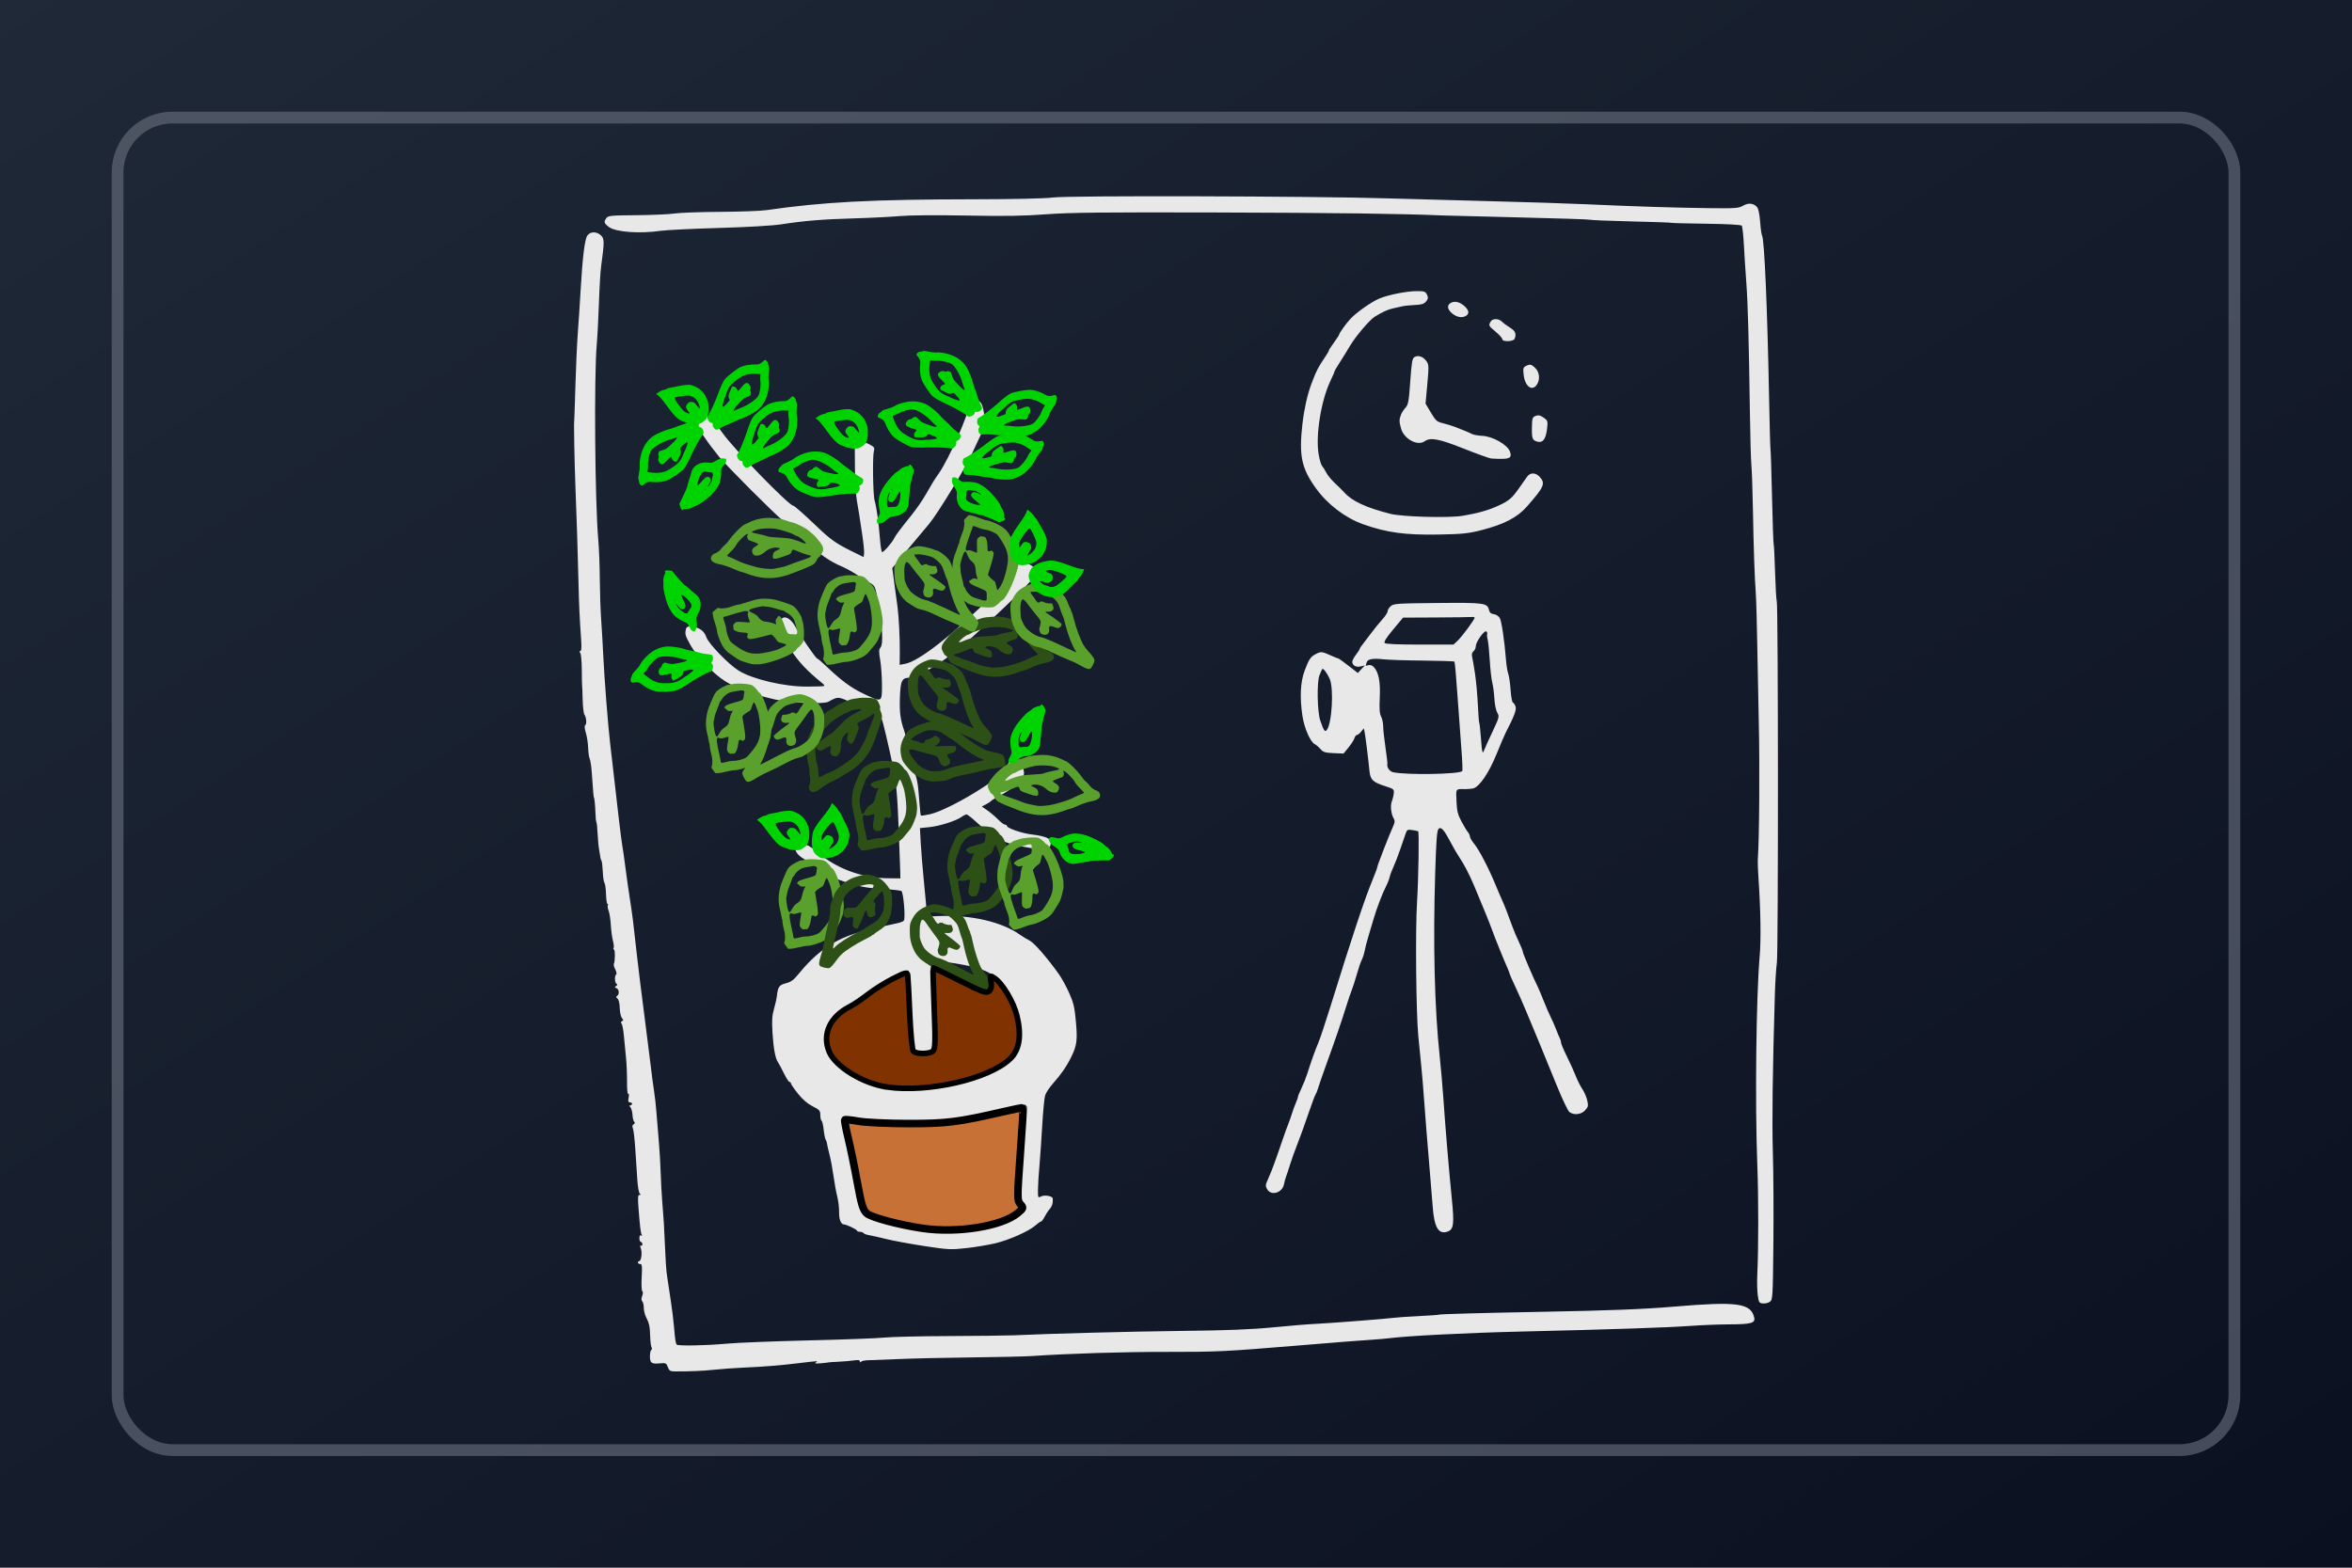 <?xml version="1.0" encoding="UTF-8"?>
<svg id="Calque_1" data-name="Calque 1" xmlns="http://www.w3.org/2000/svg" xmlns:xlink="http://www.w3.org/1999/xlink" viewBox="0 0 1200 800">
  <defs>
    <style>
      .cls-1 {
        fill: #2d5016;
      }

      .cls-2 {
        fill: #00d400;
      }

      .cls-3 {
        fill: #5aa02c;
      }

      .cls-4 {
        fill: #803300;
        stroke-width: 2.85px;
      }

      .cls-4, .cls-5 {
        stroke: #000;
        stroke-miterlimit: 3;
      }

      .cls-6 {
        fill: none;
        stroke: #6b7280;
        stroke-width: 6px;
      }

      .cls-5 {
        fill: #c87137;
        stroke-width: 3.86px;
      }

      .cls-7 {
        fill: url(#Dégradé_sans_nom);
      }

      .cls-8 {
        opacity: .6;
      }

      .cls-9 {
        fill: #e8e8e8;
      }
    </style>
    <linearGradient id="Dégradé_sans_nom" data-name="Dégradé sans nom" x1="59.95" y1="1075.66" x2="60.95" y2="1074.66" gradientTransform="translate(-71940 860526) scale(1200 -800)" gradientUnits="userSpaceOnUse">
      <stop offset="0" stop-color="#1f2937"/>
      <stop offset="1" stop-color="#0b1020"/>
    </linearGradient>
  </defs>
  <rect class="cls-7" width="1200" height="800"/>
  <g class="cls-8">
    <rect class="cls-6" x="60" y="60" width="1080" height="680" rx="28" ry="28"/>
  </g>
  <g id="layer1">
    <path id="path1" class="cls-9" d="M292.95,215.05c.06-.07.33-7.98.6-17.59s.83-21.92,1.24-27.37c.41-5.45,1.05-15.14,1.42-21.54.98-17.04,2.09-26.25,3.39-28.24,1.46-2.23,4.73-2.32,7-.2,1.8,1.67,1.81,3.26.11,15.69-.37,2.68-.87,10.95-1.11,18.38-.25,7.43-.76,17.21-1.15,21.75-1.42,16.63-.91,80.21.78,99.37.38,4.33.74,13.28.78,19.88.05,6.6.36,16.05.71,21,.34,4.95.83,13.22,1.07,18.38.56,11.75,2.42,35.71,3.48,44.62.44,3.71.93,7.93,1.09,9.38,2.43,21.86,4.78,41.49,5.21,43.5.22,1.03.9,5.76,1.5,10.5.61,4.74,1.64,12,2.29,16.12,1.22,7.66,1.74,11.86,3.7,29.63.61,5.57,2.14,17.89,3.38,27.37s2.78,21.64,3.41,27c.63,5.36,1.47,11.78,1.87,14.25.4,2.47.9,6.86,1.11,9.75.21,2.89.76,9.47,1.21,14.63.45,5.16.93,12.92,1.05,17.25.13,4.33.47,10.74.76,14.25.83,9.97.93,11.68,1.43,23.25.26,5.98.62,11.89.8,13.12.18,1.24.52,3.6.75,5.25.23,1.65.89,6.04,1.47,9.75s1.29,9.45,1.57,12.75c.58,6.9.86,8.66,1.44,9.25.73.73,15.44.45,25.13-.48,5.16-.5,24.06-1.25,42-1.68s35.42-1.08,38.84-1.45,18.27-.72,33-.77c14.73-.06,29.48-.23,32.78-.38,19.28-.89,59.98-1.95,85.5-2.24,23.75-.26,35.73-.73,47.25-1.85,10.4-1.01,17.05-1.54,23.62-1.88,7.64-.4,35.08-2.56,37.87-2.98,1.24-.19,6.81-.56,12.38-.84,5.57-.27,10.33-.62,10.59-.77.46-.27,22.34-.87,51.29-1.41,36.09-.68,52.84-1.33,68.84-2.69,31.85-2.7,38.84-1.76,40.58,5.5.71,2.95-1.41,3.54-12.9,3.58-5.23.02-14.07.37-19.64.78-11.51.85-40.75,1.82-86.63,2.89-27.04.63-58.1,2.21-67.12,3.41-1.44.19-5.32.53-8.63.75-8.94.6-13.6.96-38.25,3-36.93,3.05-40.95,3.24-66.75,3.21-21.9-.03-49.59.83-68.62,2.12-3.51.24-17.34.55-30.75.7-13.41.15-30.11.53-37.12.84s-14.1.59-15.75.61c-1.65.02-3.25.37-3.55.78-.34.46-.56.39-.56-.2,0-.67-.83-.82-2.82-.52-1.55.24-5.17.55-8.06.69-2.89.14-5.25.3-5.25.36s-1.69.25-3.75.43c-2.58.22-3.4.1-2.62-.4,1.38-.88,1.58-.89-9,.38-9.55,1.14-17.76,1.8-28.5,2.27-3.92.17-10.33.64-14.25,1.04-6.33.64-11.55.87-20.27.86-2.23,0-2.77-.34-3.47-2.21-.75-2-1.1-2.18-3.73-1.92-4.54.44-5.35-.07-5.39-3.42-.02-1.63.28-3.16.67-3.4.39-.24.46-.84.16-1.33-.31-.49-.62-2.91-.69-5.39-.16-5.29-.5-6.93-2.1-10.01-.65-1.26-1.18-3.42-1.18-4.8s-.35-2.86-.78-3.29c-.53-.53-.54-1.41-.03-2.75.45-1.18.47-2.14.06-2.4-.38-.23-.53-3.44-.32-7.15.31-5.69.19-6.73-.78-6.73-.63,0-1.15-.34-1.15-.75s.3-.75.66-.75c1.06,0,1.62-4.34.83-6.42-.48-1.27-.48-1.76.02-1.46.41.25.75-.06.75-.71s-.34-1.17-.75-1.17-.75-.86-.75-1.92c0-1.26.3-1.74.87-1.38.52.32.66.21.36-.29-.57-.92-.96-4.15-1.7-13.85-.41-5.36-.3-6.56.55-6.57.75,0,.8-.17.17-.57-.5-.32-1.06-3.43-1.32-7.3-.24-3.71-.7-10.79-1.03-15.74s-.88-9.62-1.23-10.39c-.43-.94-.3-1.61.41-2.06.66-.43.77-.88.3-1.24-.41-.31-.81-1.85-.89-3.43-.08-1.57-.54-3.35-1.03-3.94-.63-.76-.65-1.07-.05-1.07.46,0,.84-.34.84-.75s-.5-.75-1.11-.75c-.84,0-.99-.57-.63-2.37.27-1.35.18-2.19-.21-1.95-.39.24-.65-2.36-.61-6.07.04-3.57-.2-9.19-.53-12.49-.33-3.3-.82-8.36-1.09-11.25-.27-2.89-.81-5.64-1.19-6.11-.45-.56-.35-.98.27-1.19.78-.26.77-.57-.05-1.56-.56-.68-1.07-3.01-1.13-5.18-.06-2.39-.52-4.27-1.16-4.77-.76-.6-.81-.97-.19-1.36,1.27-.78,1.05-3.42-.32-3.95-.96-.37-.99-.58-.19-1.1.71-.46.76-.81.16-1.21-.93-.63-.99-4.07-.08-4.75.32-.24.09-1.4-.52-2.57-.61-1.18-.92-2.44-.7-2.81.67-1.08.69-7.32.03-7.32-.33,0-.4-.33-.15-.73.25-.4.1-2.05-.34-3.67-.43-1.61-.92-5.25-1.09-8.08-.16-2.83-.67-6.1-1.12-7.27-.45-1.17-.63-2.43-.4-2.81.23-.38.15-.69-.18-.69-.33,0-.67-2.22-.75-4.93-.08-2.71-.43-5.32-.8-5.81-.36-.49-.75-3.07-.85-5.73-.11-2.67-.41-5.2-.68-5.62-.27-.43-.51-1.12-.53-1.53-.02-.41-.3-2.1-.61-3.75-.31-1.65-.68-5.4-.81-8.34-.13-2.94-.41-5.64-.62-6-.21-.36-.44-2.52-.5-4.79-.1-3.73-.53-7.88-.81-7.88-.12,0-.45-3.86-1.05-12.56-.22-3.19-.7-6.4-1.06-7.12-.36-.72-.71-3.21-.79-5.53-.07-2.32-.6-5.78-1.18-7.69-.65-2.15-.77-3.64-.32-3.92.87-.54.6-4.04-.42-5.43-.4-.55-.81-4.09-.9-7.88-.09-3.78-.21-6.88-.27-6.88s-.13-3.54-.15-7.88c-.02-4.33-.38-8.3-.8-8.81-.52-.64-.5-.94.05-.94s.69-1.8.43-5.44c-.85-12.23-1.08-17.31-1.39-30.19-.36-15.12-.9-31.81-1.58-49.12-.44-11.09-.83-32.23-.6-32.5h0ZM309.27,111.4c1-1.36,2.12-1.48,15.57-1.59,7.97-.07,16.69-.45,19.37-.86s13.12-.78,23.21-.84c10.08-.06,20.71-.45,23.62-.87,28.92-4.2,53.51-5.48,106.54-5.55,20.17-.03,35.62-.38,39.75-.91,8.15-1.04,132.06-.72,169.88.43,13.41.41,38.04,1.09,54.75,1.5s38.14,1.11,47.62,1.54c24.46,1.11,44.9,1.75,62.25,1.97,13.6.17,15.23.05,17.48-1.25,2.73-1.58,5.34-1.32,7.14.7.69.77,1.29,3.63,1.58,7.55.26,3.47.71,6.67,1.01,7.13,1.15,1.77,2.69,37.66,3.54,82.19.28,14.64.61,26.79.74,27,.13.21.47,11.02.77,24.01s.67,23.85.84,24.13c.16.28.49,6.69.71,14.25.23,7.56.62,14.25.87,14.87.76,1.89.82,179.21.06,184.5-.38,2.68-.84,9.77-1.02,15.75-1.19,40.17-1.51,65.04-1.03,81.15.3,10.19.42,31.24.26,46.79-.28,27.42-.34,28.3-1.82,29.34-.84.59-2.45.96-3.58.83-1.88-.22-2.1-.58-2.59-4.36-.29-2.27-.39-6.99-.22-10.5.65-13.08.65-39.17.01-55.87-1.21-31.59-.59-86.06,1.21-106.5.74-8.43.51-23.31-.63-40.13-.27-3.92-.42-7.97-.34-9,.78-10.09,1.04-48.13.5-70.87-.24-9.9-.58-27.28-.76-38.62-.18-11.34-.52-23.32-.76-26.62-.62-8.62-1.09-22.15-1.46-42.75-.18-9.9-.53-20.03-.78-22.5-.25-2.47-.59-14.46-.76-26.62-.52-37.16-1.04-56.16-1.84-66.75-.42-5.57-.97-14.18-1.23-19.13-.26-4.95-.75-9.35-1.08-9.77-.38-.48-7.22-.86-18.07-1-9.61-.13-17.65-.34-17.87-.47-.22-.14-9.48-.46-20.58-.72-11.1-.26-20.45-.64-20.77-.84-.32-.2-16.38-.73-35.68-1.18-19.3-.45-37.11-.91-39.59-1.01-21.29-.92-54.13-1.35-115.5-1.52-58.47-.16-74.82.02-87,.93-11.46.86-21.02,1.02-40.5.64-15.25-.29-28.97-.18-34.12.27-4.74.41-15.21.94-23.25,1.16-15.83.45-25.41,1.23-37.12,3.04-4.49.69-17.27,1.44-31.87,1.86-13.41.38-26.74,1.04-29.62,1.45-10.86,1.56-22.93.67-26.44-1.94-2.49-1.86-2.72-2.58-1.38-4.41h0ZM349.99,320.87c.45-1.73,3.64-1.71,6.89.03,1.72.92,2.83,2.27,3.53,4.31,1.13,3.29,11.3,13.81,16.44,17,7.11,4.42,23.18,8.19,34.79,8.17,4.69,0,8.68-.16,8.86-.34.18-.18-.12-.69-.66-1.13-8.36-6.81-12.29-11-16.78-17.9-5.2-8.01-6.44-12.24-4.39-15.04,1.54-2.11,4.87-.34,7.06,3.75,2.37,4.43,10.56,16.35,11.23,16.35.28,0,2.17,1.59,4.2,3.54,7.84,7.52,13.02,11.36,19.31,14.35,9.64,4.58,9.51,4.64,9.51-4.38,0-4.12-.4-9.83-.89-12.69-.74-4.33-.71-5.42.16-6.47,1.44-1.74,1.03-10.22-1.06-22.07-1.64-9.29-1.67-9.35-4.32-10.87-1.47-.84-4.49-2.73-6.71-4.19-2.22-1.46-5.56-3.31-7.42-4.1-6.7-2.86-11.32-6.12-19.28-13.57-4.45-4.17-9.28-8.53-10.72-9.69-4.71-3.77-28.51-27.6-32.95-32.98-2.38-2.89-5.56-7.11-7.06-9.37s-3.47-5.04-4.37-6.17c-1.59-1.99-1.59-2.09-.26-3.56,1.49-1.64,4.85-2,7.16-.76.78.42,3.66,3.97,6.4,7.9,5.48,7.86,33.92,37.09,36.09,37.09.56,0,5.18,4.08,11.87,10.47,7.05,6.74,9.83,8.72,17.49,12.52l6.51,3.22.24-1.84c.13-1.01-.31-5.47-.99-9.91-.67-4.44-1.35-8.91-1.5-9.94-.15-1.03-.69-4.24-1.19-7.13-.51-2.89-.95-10.47-.99-16.86l-.07-11.61,2.04-.98c1.78-.86,2.42-.78,5.13.6,2.78,1.42,3.04,1.78,2.56,3.59-.75,2.83-.45,22.54.38,25.26.95,3.11,2.13,11.5,2.71,19.32.27,3.62.76,6.74,1.09,6.95.6.37,5.27-4.98,6.24-7.14.6-1.35,3.15-4.74,8.78-11.71,2.3-2.84,5.51-7.47,7.13-10.29,4.11-7.15,4.15-7.21,6.98-11.28,4.95-7.13,15.09-30.02,15.09-34.05,0-3.36,4.45-4.34,6.38-1.4.64.97,1.36,3.93,1.6,6.56.37,4.11.17,5.32-1.41,8.54-1.01,2.06-3.15,6.62-4.74,10.13-3.51,7.74-17.52,30.76-22.06,36.25-.63.76-1.64,1.98-2.26,2.71s-2.48,2.95-4.13,4.93c-1.65,1.98-3.93,4.68-5.06,6.01-1.13,1.33-2.06,2.65-2.06,2.94s-1.18,1.67-2.63,3.08-2.63,2.71-2.63,2.91.51,4.02,1.13,8.49c.62,4.47,1.32,9.63,1.56,11.46.67,5.32,1.22,16.3,1.14,23.11l-.07,6.27,2.81-.52c7.06-1.32,23.81-14.41,44.63-34.89,9.23-9.08,11.82-12.05,11.81-13.56,0-1.3.61-2.26,1.86-2.93,1.65-.88,2.27-.79,5.25.74,3.55,1.83,4.47,4.21,2.45,6.35-6.77,7.16-13.08,13.4-20.1,19.9-4.68,4.33-10.55,9.76-13.05,12.07-9.91,9.17-26.04,19.43-30.55,19.43-3.97,0-4.67,1.42-4.99,10.1-.27,7.43.24,11.43,2.18,16.9.37,1.03.84,3.06,1.05,4.5.21,1.44.71,4.91,1.11,7.69.4,2.81,1.54,6.49,2.55,8.25,1.81,3.15,2.37,6.2,3.13,17.01.22,3.07.53,5.72.69,5.88.16.16,2.26-.14,4.67-.68,5.34-1.19,17.17-7.19,27.28-13.84,8.57-5.63,10.84-7.77,12.48-11.75.74-1.81,1.64-2.81,2.53-2.81,2.13,0,4.93,3.09,5.48,6.02.45,2.44.2,2.93-3.18,6.26-3.74,3.69-4.19,4.01-9.92,7.12-1.81.98-3.46,2.03-3.66,2.33s-1.33,1.03-2.49,1.64l-2.12,1.1,2.91,2.01c1.6,1.11,4.05,3.2,5.45,4.64s2.98,2.62,3.52,2.62.98.31.98.7c0,1.04,7.56,3.67,12.12,4.22,8.82,1.06,11.23,2.48,9.94,5.86-.81,2.11-3.98,2.26-12.99.6-11.48-2.12-15.42-4.15-24.82-12.82-2.26-2.09-4.46-3.79-4.89-3.8-.42,0-1.61.58-2.62,1.31-2.89,2.05-11.12,4.65-16.38,5.19l-4.78.49.41,7.57c.22,4.16.98,13.31,1.67,20.32.7,7.01,1.32,13.76,1.37,15l.11,2.25,6.49-.27c16.08-.66,31.85,3.01,41.01,9.55,1.37.98,3.6,2.33,4.94,3,2.3,1.15,8.76,8.55,14.79,16.97,1.48,2.06,3.89,6.45,5.35,9.75,2.25,5.06,2.79,7.36,3.44,14.72.84,9.41.49,12.04-2.37,17.9-2.32,4.74-5.21,8.95-9.19,13.38-1.88,2.1-3.76,4.92-4.16,6.28-.4,1.36-1.06,8.2-1.46,15.22-.4,7.01-1.04,16.29-1.43,20.63-.39,4.33-.73,9.83-.75,12.21-.04,4.15.02,4.3,1.5,3.51,1.79-.96,5.92-.26,6.04,1.02.21,2.16-.32,3.99-1.57,5.38-.74.83-1.9,2.6-2.58,3.94-.68,1.34-1.51,2.44-1.85,2.44s-1.59.88-2.79,1.95c-3.3,2.96-13.4,7.46-20.55,9.16-3.51.83-10.15,1.94-14.75,2.45-7.9.88-9.12.82-21.37-1.04-7.15-1.09-15.87-2.69-19.37-3.57s-7.48-1.77-8.82-1.98c-1.34-.21-2.63-.69-2.86-1.06s-1.07-.67-1.87-.67-1.46-.26-1.46-.57c0-.58-5.45-3.18-6.66-3.18-1.55,0-2.58-2.58-2.5-6.23.05-2.14-.38-5.75-.95-8.02-.57-2.27-1.43-6.99-1.91-10.5s-1.39-8.4-2.03-10.87-1.21-5.01-1.28-5.64c-.06-.63-.38-1.56-.7-2.08-.32-.52-.77-2.8-1.01-5.07-.23-2.27-.72-4.31-1.07-4.52-.35-.22-.64-1.52-.64-2.89,0-2.25-.38-2.68-3.94-4.49-2.63-1.34-5.12-3.49-7.5-6.48-1.96-2.46-3.56-4.81-3.56-5.21s-.32-.73-.72-.73-1.71-2.03-2.92-4.52c-1.21-2.48-2.52-4.93-2.9-5.44-1.36-1.8-2.36-7.04-2.84-14.97-.39-6.35-.23-8.94.74-12.28.68-2.33,1.34-5.29,1.48-6.58.5-4.73,1.18-5.7,4.6-6.56,2.48-.62,3.94-1.66,6.08-4.3,8.94-11.03,17.59-17.33,28.72-20.93,3.92-1.27,8.14-2.48,9.38-2.69,1.24-.21,3.94-.78,6-1.26,2.06-.48,5.06-1.14,6.65-1.46s3.12-.93,3.37-1.35c.88-1.41-.22-14.43-1.27-15.08-.54-.33-5-.82-9.9-1.09-8.47-.46-12.59-1.34-22.49-4.82-1.85-.65-5.68-2.84-8.51-4.85-2.83-2.02-6.47-4.36-8.09-5.2-6.2-3.23-6.99-8.12-1.32-8.12,1.49,0,4.92,1.89,6.29,3.47.41.48,2.97,2.4,5.69,4.27,8.96,6.17,20.08,9.69,31.06,9.81l6.75.08-.07-3.75c-.04-2.06-.43-12.69-.88-23.63-.85-20.72-1.26-23.63-6.31-45.38-2.33-10.04-3-11.63-4.9-11.63-1.16,0-1.73-.24-12.57-5.22-7.11-3.27-7.03-3.27-12.01-.53-2.46,1.35-19.24.66-27-1.11-11.87-2.71-19.63-5.56-25.84-9.48-5.89-3.72-14.39-12.63-17.56-18.4-2.69-4.9-2.89-5.62-2.21-8.2h0ZM422.62,537.86c3.36,6.49,12.21,12.57,23.6,16.17,5.78,1.83,23.34,2.58,30.75,1.3,12.92-2.23,17.8-3.47,25.27-6.45,6.54-2.61,9.4-4.34,15.72-9.54.48-.39,1.38-2.94,2-5.66,1.78-7.79-.19-18.89-4.64-26.25-5.94-9.81-11.38-13.02-26.34-15.54-10.67-1.8-14.1-1.46-13.65,1.33.13.8.37,7.87.54,15.71.31,14.6.75,20.96,1.54,22.24.8,1.29-1.38,5.24-3.28,5.96-2.33.89-6.56.13-7.83-1.4-1.13-1.36-1.04-.36-1.66-18.56-.27-7.84-.67-16-.88-18.14l-.39-3.89-5.97,2.52c-5.26,2.22-17.73,10.56-20.16,13.49-.48.58-1.88,1.28-3.11,1.55-1.23.27-3.14,1.34-4.26,2.38-1.12,1.04-2.55,2.27-3.19,2.75-2.2,1.63-5.09,6.11-5.38,8.36-.51,3.92.1,9.33,1.32,11.68h0ZM432.28,580.93c2.11,8.59,3,13.01,4.54,22.5,2.74,16.94,2.84,17.09,12.46,19.59,25.49,6.63,43.71,7.02,60.7,1.3,6.14-2.07,8.33-3.24,11.39-6.08l2.01-1.87-2.2-2.34c-1.72-1.84-2.11-2.83-1.81-4.59.21-1.24.88-9.34,1.5-18,.61-8.66,1.34-18.42,1.61-21.69.47-5.63.42-5.91-.94-5.39-2.21.85-15.32,4.05-18.68,4.56-8.65,1.31-13.11,2.14-16.5,3.08-5.01,1.38-33.09,1.71-41.25.48-3.3-.5-7.52-1.05-9.38-1.23-1.86-.18-4.02-.58-4.81-.88-1.23-.48-1.37-.31-.95,1.25.26,1,1.31,5.19,2.32,9.31h0ZM647.34,600.8c1.56-3.47,3.46-8.64,7.02-19.13,1.12-3.3,2.47-7.01,2.98-8.25.52-1.24,1.35-3.6,1.85-5.25s1.38-4.06,1.96-5.36,1.06-2.67,1.06-3.05.81-2.36,1.8-4.41c.99-2.05,2.32-5.4,2.97-7.45,1.96-6.22,3.96-11.81,5.63-15.74.87-2.06,3.63-10.32,6.13-18.36,11.32-36.49,17.54-55.16,21.68-65.14,1.26-3.03,2.29-5.83,2.29-6.21,0-.78,6.24-16.85,8.08-20.8.89-1.91.97-2.85.35-3.85-1.38-2.2-1.9-6.65-1.04-8.83.45-1.13.91-3.01,1.02-4.19.2-2-.07-2.23-4.29-3.56-6.36-2.02-7.68-3.29-8.12-7.8-.58-5.99-2.06-17.83-2.49-19.88l-.39-1.87-1.37,1.69c-.75.93-1.71,1.69-2.14,1.69s-1.01.76-1.3,1.69c-.29.93-1.66,3.06-3.03,4.74l-2.5,3.06-5.08-.21c-4.3-.18-5.32-.49-6.66-2.04-.87-1-2.23-2.17-3.03-2.6-2.24-1.2-5.27-8.17-6.19-14.22-1.45-9.55-1.08-17.41,1.09-23.19,2.28-6.08,3.01-7.14,5.96-8.64,2.44-1.23,2.91-1.17,7.68.97,1.75.79,3.36,1.43,3.58,1.43s2.55,1.67,5.17,3.7l4.77,3.7,1.77-1.93,1.77-1.93-2.13.51c-2.33.56-4.24-.51-4.24-2.39,0-.63.84-2.26,1.88-3.61,1.03-1.35,1.88-2.66,1.88-2.91s.34-.86.76-1.36c.42-.5,2.43-3.15,4.46-5.89,2.04-2.74,4.9-6.28,6.36-7.87s2.66-3.43,2.66-4.09c0-.66.71-1.84,1.58-2.62,1.47-1.33,3.17-1.44,23.81-1.64,23.98-.23,25.51-.02,26.36,3.59.31,1.32,1.02,1.94,2.41,2.1,1.09.13,2.45.97,3.03,1.88.95,1.49,2.45,11.56,3.3,22.27.18,2.27.67,5.14,1.1,6.38s.95,4.95,1.18,8.25c.23,3.3.73,6.12,1.12,6.27.39.15,1.01,1.04,1.37,1.99.63,1.66-.57,4.89-5.02,13.49-.64,1.24-2.74,6.15-4.67,10.93-3.91,9.67-8.89,16.91-12.03,17.51-1.05.2-2.92.34-4.15.32-4.74-.09-4.53-.38-4.24,6.17.22,4.95.68,6.82,2.53,10.31,1.24,2.35,2.72,4.8,3.29,5.45.57.65,1.04,1.67,1.04,2.27s1.03,2.34,2.29,3.87c2.42,2.93,7.44,12.61,10.8,20.81,1.1,2.68,2.54,6.06,3.21,7.5,1.26,2.75,3.13,7.55,5.41,13.87.74,2.06,2.23,5.59,3.32,7.83,1.09,2.24,1.97,4.49,1.97,4.99,0,.79,5.65,14,7.59,17.75.38.73,1.72,3.93,2.99,7.12s2.91,6.99,3.65,8.43c.74,1.44,1.93,4.14,2.64,6s1.59,3.96,1.96,4.68c.37.72.67,1.77.67,2.35s1.33,3.7,2.94,6.95,3.67,7.76,4.55,10.02c.88,2.27,2.41,5.31,3.39,6.75.98,1.44,2.1,4.03,2.48,5.74.62,2.77.49,3.33-1.12,5.06-2.04,2.2-5.71,2.59-8.01.85-.76-.58-3.75-6.9-6.64-14.04-2.89-7.14-6.86-16.87-8.84-21.61-1.97-4.74-4.92-11.83-6.55-15.75s-4.2-9.73-5.71-12.92c-1.51-3.19-2.75-6-2.75-6.26s-.48-1.53-1.06-2.83c-1.95-4.36-6.29-15.07-7.9-19.54-1.42-3.91-3.8-9.78-9.17-22.58-2.28-5.43-5.07-10.82-7.39-14.25-1.11-1.65-3.09-5.02-4.38-7.5-3.51-6.69-4.97-8.37-6.29-7.28-.87.72-1.22,5.15-1.76,22.09-1.17,36.54-.35,69.71,2.31,94.31.6,5.57,1.45,15.36,1.89,21.75,1.04,15.14,2.77,35.75,4.2,49.99,1.38,13.72,1.05,16.35-2.15,17.47-4.6,1.6-6.82-2.24-7.57-13.08-.2-2.89-1.06-13.35-1.9-23.25-.85-9.9-1.9-23.06-2.33-29.25-.43-6.19-1.15-14.79-1.59-19.13-.44-4.33-1.11-11.08-1.49-15-1.14-11.67-1.54-53.97-.66-68.25.75-12.06,1.14-35.91.59-36.35-.13-.1-1.45-.38-2.94-.6-2.51-.39-2.76-.25-3.52,1.96-.45,1.31-1.68,4.9-2.74,8-1.06,3.09-2.58,7.02-3.38,8.73-.8,1.71-1.69,4.07-1.96,5.25-.28,1.18-1.12,3.33-1.87,4.77-1.75,3.36-4.75,11.21-6.3,16.5-.67,2.27-1.87,6.32-2.68,9-.81,2.68-1.68,6.06-1.94,7.5-.26,1.44-.92,3.47-1.45,4.5s-1.69,4.41-2.56,7.5c-.87,3.09-2.01,6.64-2.53,7.87-.52,1.24-1.89,5.29-3.04,9-2.21,7.12-5.38,16.34-10.32,30-1.64,4.54-3.33,9.43-3.75,10.87s-1.03,2.96-1.35,3.38-2.02,4.97-3.77,10.12-4.25,12.08-5.56,15.38-3,8.02-3.76,10.5-1.65,5.17-1.98,6c-.33.83-.82,2.61-1.09,3.96-.87,4.43-6.67,6.03-8.62,2.38-.94-1.76-.91-1.95.89-5.96h0ZM673.55,367.55c1.76,5.18,2.37,6.13,3.3,5.08,2.69-3.02,3.77-21.31,1.56-26.24-1.3-2.89-3.27-5.51-3.77-5.01-.19.19-.86,1.69-1.48,3.32-1.33,3.5-1.07,18.53.4,22.84h0ZM698.16,339.45c.92-.29,1.94.08,2.82,1.02,2.43,2.61,3.37,7.54,2.98,15.65-.27,5.6-.09,8.04.7,9.56.58,1.12,1.06,3.39,1.06,5.05s.52,6.48,1.15,10.73c.63,4.25,1.07,8,.98,8.35-.44,1.63,1.11,3.88,2.96,4.27,6.94,1.49,33.59,1.05,35.23-.59.24-.24.04-5.42-.45-11.5-.49-6.08-1.39-18.46-2.01-27.5-.61-9.04-1.3-16.63-1.53-16.85s-7.4-.47-15.93-.54c-8.54-.07-17.65-.36-20.26-.65-5.59-.62-8.15-.13-8.62,1.67-.19.72-.38,1.42-.43,1.55-.05.13.56.03,1.35-.22h0ZM724.44,328.93h17.15l1.96-1.84c2.48-2.33,9.11-11.32,8.81-11.94-.13-.26-.8-.39-1.5-.3-.7.09-8.86.2-18.14.25l-16.88.08-5.07,6.09c-3.56,4.27-4.83,6.32-4.28,6.88.51.51,6.9.79,17.94.79h0ZM752.58,343.93c.56,3.71,1.19,10.72,1.42,15.58.22,4.85.55,9.07.72,9.37.18.3.56,3.75.85,7.67.56,7.57.82,8.56,1.63,6.29.28-.78,2.17-4.96,4.2-9.28,3.56-7.57,3.65-7.93,2.51-9.86-.66-1.11-1.31-4.29-1.46-7.14-.15-2.83-.64-6.49-1.07-8.14-.44-1.65-1.02-6.83-1.3-11.52-.28-4.69-.76-9.41-1.06-10.5-.31-1.09-.42-2.37-.26-2.85.16-.48-.04-1.08-.47-1.34-1.03-.64-5.31,5.39-5.31,7.48,0,.92-.53,2.11-1.19,2.65-.8.67-1.03,1.6-.7,2.9.27,1.06.94,4.96,1.5,8.67h0ZM664.55,216.05c.83-7.28,2.43-14.47,4.43-19.88,2.52-6.79,3.49-8.68,7.49-14.59.82-1.22,1.5-2.44,1.5-2.71s1.18-2.1,2.62-4.07c1.44-1.97,2.62-3.77,2.62-4,0-.72,3.45-5.56,5.72-8.02,2.99-3.25,10.59-8.62,14.64-10.36,4.58-1.96,14.1-3.86,19.35-3.86,3.83,0,4.39.2,5.14,1.83.68,1.49.59,2.14-.46,3.44-1.02,1.26-2.26,1.65-5.78,1.81-2.46.11-5.32.41-6.35.66-1.03.25-3.23.74-4.87,1.1-2.65.58-5.2,1.75-9.29,4.28-2.53,1.57-9.64,9.94-12.42,14.62-1.59,2.68-4.02,6.62-5.41,8.75s-2.52,4.07-2.52,4.31-1.01,2.57-2.24,5.17c-4.7,9.95-7.52,27.43-5.98,37.06.44,2.78,1.25,5.57,1.8,6.19s1.53,2.19,2.18,3.49c.65,1.29,2.6,3.65,4.32,5.25,1.72,1.6,3.84,3.7,4.71,4.67,4.08,4.57,11.18,7.87,23.7,11.03,6.07,1.53,29.66,2.18,36.75,1,7.66-1.26,13.5-2.92,18.38-5.22,5.48-2.58,6.82-3.73,10.5-8.98,1.58-2.26,3.41-4.85,4.06-5.77,1.65-2.3,4.51-2.16,6.64.33,2.76,3.22,1.96,4.99-6.72,14.88-4.9,5.58-11.67,9.11-23.11,12.04-6.85,1.75-9.67,2.05-21.75,2.27-17.18.32-26.65-.96-38.68-5.23-9.2-3.27-18.22-10.14-24.16-18.4-7.39-10.28-8.7-16.63-6.83-33.09h0ZM714.81,211.55c.41-1.03,1.45-2.63,2.32-3.54,1.36-1.45,1.68-3.2,2.39-13.37.71-10.02,1.02-11.81,2.19-12.46,1.91-1.07,4.38-.22,6.02,2.06,1.3,1.81,1.33,2.57.49,11.83l-.9,9.9,2.73,4.59c2.49,4.18,3.05,4.67,6.26,5.44,1.94.47,4.87,1.38,6.52,2.04,1.65.66,3.84,1.53,4.88,1.95,1.03.41,2.52,1.08,3.31,1.49.79.41,3.15.83,5.25.93,5.44.27,12.99,4.62,14.16,8.15,1.14,3.45-.3,3.97-9.59,3.42-.82-.05-7.07-2.29-13.87-4.99-12.98-5.14-17.12-5.92-20.17-3.78-3.62,2.53-10.52-1.24-11.99-6.55-.99-3.55-.98-4.63,0-7.11h0ZM740.29,154.52c2.02-1.08,4.62-.41,7.02,1.82,2.32,2.15,2.43,3.89.34,5.01-1.99,1.07-4.95.34-7.17-1.77-2.16-2.05-2.23-3.96-.19-5.05h0ZM760.53,164.12c.99-1.7,4.07-1.68,5.78.03.74.74,2.59,2.11,4.13,3.06,2.7,1.67,3.3,3.13,2.33,5.66-.57,1.49-6.29,1.7-6.29.22,0-.53-1.52-2.24-3.38-3.79-3.63-3.04-3.72-3.21-2.56-5.18h0ZM778.4,186.84c2.16-1.15,2.94-.99,4.98,1.05,2.15,2.15,2.45,5.95.67,8.49-2.4,3.43-5.93.85-6.64-4.86-.42-3.39-.29-4,.99-4.69h0ZM783.52,212.24c1.42-.54,2.32-.34,4.05.89,2.15,1.53,2.21,1.74,1.72,5.82-.62,5.12-2.11,7.14-4.79,6.46-2.66-.67-3.01-1.54-2.9-7.36.08-4.7.24-5.18,1.92-5.82h0Z"/>
    <path id="path1-6" class="cls-1" d="M489.34,425.08c1.53-1.2,4.68-2.84,5.47-2.84.38,0,1.31-.17,2.07-.36,1.76-.45,6.45-.31,9,.26,1.05.24,1.45.49,2.64,1.7.77.78,1.41,1.56,1.43,1.74.01.17.27.45.58.62.88.48,1.65,1.81,2.92,5.03,1.84,4.7,3.49,12.82,3.11,15.34-.13.88-.24,1.89-.23,2.26,0,.36-.58,2.08-1.3,3.81-1.15,2.78-1.49,3.36-2.9,5-.88,1.02-1.91,2.28-2.3,2.79-1.03,1.36-2.68,2.6-4.48,3.38-2.74,1.18-6.02,2.07-7.49,2.05-.78-.01-2.68.31-4.23.72-1.55.41-3.42.74-4.15.74h-1.33s-1.09-1.46-1.09-1.46c-.94-1.24-1.04-1.55-.73-2.16.47-.92.35-4.32-.21-5.93-.33-.95-.97-4.42-.86-4.64.08-.15.07-.36-.02-.47-.09-.11-.29-.92-.45-1.81-.16-.89-.38-1.96-.49-2.39-.9-3.53-1.14-5.8-.87-8.34.37-3.53.74-4.89,2.43-8.9,1.86-4.44,2.28-5.17,3.49-6.12h0ZM489.05,434.78c-.62,1.45-1.24,3.37-1.37,4.28-.13.91-.32,1.81-.42,2-.21.4.23,3.98.73,5.98.44,1.73.97,2.06,1.61.96,1.43-2.44,1.87-3.02,2.76-3.58,1.9-1.19,2.58-2.18,2.98-4.37.2-1.09.66-2.56,1.03-3.26l.67-1.28-1.19.09c-.83.06-1.33-.06-1.67-.41-.48-.5-.67-.66-1.28-1.07-.23-.16-.16-.42.27-.93.4-.48,1.54-.97,3.53-1.53,5.31-1.48,5.45-1.54,5.75-2.56.15-.5.25-1.07.22-1.27-.03-.2.06-.78.2-1.29.3-1.09-.31-1.57-1.78-1.42-1.67.18-4.78.78-5.67,1.1-1.28.46-3.28,2.16-3.8,3.23-.25.5-.64,1.03-.87,1.16-.23.14-.45.54-.5.89-.04.35-.59,1.83-1.21,3.27h0ZM489.52,454.78c.49,2.41.96,4.57,1.05,4.8.09.23.19.84.23,1.35.04.52.22,1.02.41,1.12.19.1,1.25-.07,2.37-.38,1.11-.31,2.4-.56,2.87-.55,2.89,0,5.94-.77,7.66-1.95.3-.2,1.56-1.62,2.81-3.16,4.02-4.95,4.77-8.02,3.79-15.62-.24-1.84-.65-3.97-.91-4.74-1.04-3.04-1.72-4.53-2.02-4.43-.17.05-.62,1-.99,2.11-.66,1.95-.72,2.03-1.88,2.67-1.62.9-3.01,2.08-2.99,2.55,0,.21.16,1.12.34,2.03.18.9.39,2.2.48,2.88.09.68.2,1.4.24,1.6.2.96.4,2.94.41,3.89,0,.87-.11,1.15-.66,1.58-.48.37-.79.41-1.09.13-.24-.21-.69-.35-1-.3-.52.08-.6.29-.86,2.26-.39,2.87-1.59,5.19-2.45,4.75-.18-.09-.58-.07-.88.06-.74.31-2.11-.76-2.33-1.84-.09-.44,0-1.74.22-2.89.52-2.8.62-3.78.4-3.89-.1-.05-.99.15-1.97.45-1.13.35-2.01.43-2.41.22-1.64-.86-1.84.37-.83,5.32h0Z"/>
    <path id="path1-6-6" class="cls-1" d="M440.64,391.75c1.53-1.2,4.68-2.84,5.47-2.84.38,0,1.31-.17,2.07-.36,1.76-.45,6.45-.31,9,.26,1.05.24,1.45.49,2.64,1.7.77.78,1.41,1.56,1.43,1.74.01.17.27.45.58.62.88.48,1.65,1.81,2.92,5.03,1.84,4.7,3.49,12.82,3.11,15.34-.13.88-.24,1.89-.23,2.26,0,.36-.58,2.08-1.3,3.81-1.15,2.78-1.49,3.36-2.9,5-.88,1.02-1.91,2.28-2.3,2.79-1.03,1.36-2.68,2.6-4.48,3.38-2.74,1.18-6.02,2.07-7.49,2.05-.78-.01-2.68.31-4.23.72-1.55.41-3.42.74-4.15.74h-1.33s-1.09-1.46-1.09-1.46c-.94-1.24-1.04-1.55-.73-2.16.47-.92.35-4.32-.21-5.93-.33-.95-.97-4.42-.86-4.64.08-.15.07-.36-.02-.47-.09-.11-.29-.92-.45-1.81-.16-.89-.38-1.96-.49-2.39-.9-3.53-1.14-5.8-.87-8.34.37-3.53.74-4.89,2.43-8.9,1.86-4.44,2.28-5.17,3.49-6.12h0ZM440.35,401.44c-.62,1.45-1.24,3.37-1.37,4.28-.13.91-.32,1.81-.42,2-.21.4.23,3.98.73,5.98.44,1.73.97,2.06,1.61.96,1.43-2.44,1.87-3.02,2.76-3.58,1.9-1.19,2.58-2.18,2.98-4.37.2-1.09.66-2.56,1.03-3.26l.67-1.28-1.19.09c-.83.06-1.33-.06-1.67-.41-.48-.5-.67-.66-1.28-1.07-.23-.16-.16-.42.27-.93.4-.48,1.54-.97,3.53-1.53,5.31-1.48,5.45-1.54,5.75-2.56.15-.5.25-1.07.22-1.27-.03-.2.06-.78.2-1.29.3-1.09-.31-1.57-1.78-1.42-1.67.18-4.78.78-5.67,1.1-1.28.46-3.28,2.16-3.8,3.23-.25.5-.64,1.03-.87,1.16-.23.14-.45.54-.5.89-.04.35-.59,1.83-1.21,3.27h0ZM440.82,421.44c.49,2.41.96,4.57,1.05,4.8.09.23.19.84.23,1.35.04.52.22,1.02.41,1.12.19.1,1.25-.07,2.37-.38,1.11-.31,2.4-.56,2.87-.55,2.89,0,5.94-.77,7.66-1.95.3-.2,1.56-1.62,2.81-3.16,4.02-4.95,4.77-8.02,3.79-15.62-.24-1.84-.65-3.97-.91-4.74-1.04-3.04-1.72-4.53-2.02-4.43-.17.05-.62,1-.99,2.11-.66,1.95-.72,2.03-1.88,2.67-1.62.9-3.01,2.08-2.99,2.55,0,.21.16,1.12.34,2.03.18.9.39,2.2.48,2.88.09.68.2,1.4.24,1.6.2.96.4,2.94.41,3.89,0,.87-.11,1.15-.66,1.58-.48.37-.79.41-1.09.13-.24-.21-.69-.35-1-.3-.52.08-.6.29-.86,2.26-.39,2.87-1.59,5.19-2.45,4.75-.18-.09-.58-.07-.88.06-.74.31-2.11-.76-2.33-1.84-.09-.44,0-1.74.22-2.89.52-2.8.62-3.78.4-3.89-.1-.05-.99.15-1.97.45-1.13.35-2.01.43-2.41.22-1.64-.86-1.84.37-.83,5.32h0Z"/>
    <path id="path1-6-6-5" class="cls-3" d="M403.26,441.91c1.53-1.2,4.68-2.84,5.47-2.84.38,0,1.31-.17,2.07-.36,1.76-.45,6.45-.31,9,.26,1.05.24,1.45.49,2.64,1.7.77.78,1.41,1.56,1.43,1.74.01.17.27.45.58.62.88.48,1.65,1.81,2.92,5.03,1.84,4.7,3.49,12.82,3.11,15.34-.13.88-.24,1.89-.23,2.26,0,.36-.58,2.08-1.3,3.81-1.15,2.78-1.49,3.36-2.9,5-.88,1.02-1.91,2.28-2.3,2.79-1.03,1.36-2.68,2.6-4.48,3.38-2.74,1.18-6.02,2.07-7.49,2.05-.78-.01-2.68.31-4.23.72-1.55.41-3.42.74-4.15.74h-1.33s-1.09-1.46-1.09-1.46c-.94-1.24-1.04-1.55-.73-2.16.47-.92.35-4.32-.21-5.93-.33-.95-.97-4.42-.86-4.64.08-.15.07-.36-.02-.47-.09-.11-.29-.92-.45-1.81-.16-.89-.38-1.96-.49-2.39-.9-3.53-1.14-5.8-.87-8.34.37-3.53.74-4.89,2.43-8.9,1.86-4.44,2.28-5.17,3.49-6.12h0ZM402.97,451.6c-.62,1.45-1.24,3.37-1.37,4.28-.13.91-.32,1.81-.42,2-.21.4.23,3.98.73,5.98.44,1.73.97,2.06,1.61.96,1.43-2.44,1.87-3.02,2.76-3.58,1.9-1.19,2.58-2.18,2.98-4.37.2-1.09.66-2.56,1.03-3.26l.67-1.28-1.19.09c-.83.06-1.33-.06-1.67-.41-.48-.5-.67-.66-1.28-1.07-.23-.16-.16-.42.27-.93.4-.48,1.54-.97,3.53-1.53,5.31-1.48,5.45-1.54,5.75-2.56.15-.5.25-1.07.22-1.27-.03-.2.06-.78.2-1.29.3-1.09-.31-1.57-1.78-1.42-1.67.18-4.78.78-5.67,1.1-1.28.46-3.28,2.16-3.8,3.23-.25.5-.64,1.03-.87,1.16-.23.14-.45.54-.5.89-.04.35-.59,1.83-1.21,3.27h0ZM403.45,471.6c.49,2.41.96,4.57,1.05,4.8.09.23.19.84.23,1.35.04.52.22,1.02.41,1.12.19.1,1.25-.07,2.37-.38,1.11-.31,2.4-.56,2.87-.55,2.89,0,5.94-.77,7.66-1.95.3-.2,1.56-1.62,2.81-3.16,4.02-4.95,4.77-8.02,3.79-15.62-.24-1.84-.65-3.97-.91-4.74-1.04-3.04-1.72-4.53-2.02-4.43-.17.05-.62,1-.99,2.11-.66,1.95-.72,2.03-1.88,2.67-1.62.9-3.01,2.08-2.99,2.55,0,.21.16,1.12.34,2.03.18.9.39,2.2.48,2.88.09.68.2,1.4.24,1.6.2.96.4,2.94.41,3.89,0,.87-.11,1.15-.66,1.58-.48.37-.79.41-1.09.13-.24-.21-.69-.35-1-.3-.52.08-.6.29-.86,2.26-.39,2.87-1.59,5.19-2.45,4.75-.18-.09-.58-.07-.88.06-.74.31-2.11-.76-2.33-1.84-.09-.44,0-1.74.22-2.89.52-2.8.62-3.78.4-3.89-.1-.05-.99.15-1.97.45-1.13.35-2.01.43-2.41.22-1.64-.86-1.84.37-.83,5.32h0Z"/>
    <path id="path1-6-6-5-0" class="cls-3" d="M366.16,352.29c1.53-1.2,4.68-2.84,5.47-2.84.38,0,1.31-.17,2.07-.36,1.76-.45,6.45-.31,9,.26,1.05.24,1.45.49,2.64,1.7.77.78,1.41,1.56,1.43,1.74.01.17.27.45.58.62.88.48,1.65,1.81,2.92,5.03,1.84,4.7,3.49,12.82,3.11,15.34-.13.88-.24,1.89-.23,2.26,0,.36-.58,2.08-1.3,3.81-1.15,2.78-1.49,3.36-2.9,5-.88,1.02-1.91,2.28-2.3,2.79-1.03,1.36-2.68,2.6-4.48,3.38-2.74,1.18-6.02,2.07-7.49,2.05-.78-.01-2.68.31-4.23.72-1.55.41-3.42.74-4.15.74h-1.33s-1.09-1.46-1.09-1.46c-.94-1.24-1.04-1.55-.73-2.16.47-.92.35-4.32-.21-5.93-.33-.95-.97-4.42-.86-4.64.08-.15.07-.36-.02-.46-.09-.11-.29-.92-.45-1.81-.16-.89-.38-1.96-.49-2.39-.9-3.53-1.14-5.8-.87-8.34.37-3.53.74-4.89,2.43-8.9,1.86-4.44,2.28-5.17,3.49-6.12h0ZM365.88,361.99c-.62,1.45-1.24,3.37-1.37,4.28-.13.91-.32,1.81-.42,2-.21.4.23,3.98.73,5.98.44,1.73.97,2.06,1.61.96,1.43-2.44,1.87-3.02,2.76-3.58,1.9-1.19,2.58-2.18,2.98-4.37.2-1.09.66-2.56,1.03-3.26l.67-1.28-1.19.09c-.83.06-1.33-.06-1.67-.41-.48-.5-.67-.66-1.28-1.07-.23-.16-.16-.42.27-.93.4-.48,1.54-.97,3.53-1.53,5.31-1.48,5.45-1.54,5.75-2.56.15-.5.25-1.07.22-1.27-.03-.2.06-.78.2-1.29.3-1.09-.31-1.57-1.78-1.42-1.67.18-4.78.78-5.67,1.1-1.28.46-3.28,2.16-3.8,3.23-.25.5-.64,1.03-.87,1.16-.23.14-.45.54-.5.89-.04.35-.59,1.83-1.21,3.27h0ZM366.35,381.99c.49,2.41.96,4.57,1.05,4.8.09.23.19.84.23,1.35.04.52.22,1.02.41,1.12.19.1,1.25-.07,2.37-.38,1.11-.31,2.4-.56,2.87-.55,2.89,0,5.94-.77,7.66-1.95.3-.2,1.56-1.62,2.81-3.16,4.02-4.95,4.77-8.02,3.79-15.62-.24-1.84-.65-3.97-.91-4.74-1.04-3.04-1.72-4.53-2.02-4.43-.17.05-.62,1-.99,2.11-.66,1.95-.72,2.03-1.88,2.67-1.62.9-3.01,2.08-2.99,2.55,0,.21.16,1.12.34,2.03.18.9.39,2.2.48,2.88.09.68.2,1.4.24,1.6.2.96.4,2.94.41,3.89,0,.87-.11,1.15-.66,1.58-.48.37-.79.41-1.09.13-.24-.21-.69-.35-1-.3-.52.08-.6.29-.86,2.26-.39,2.87-1.59,5.19-2.45,4.75-.18-.09-.58-.07-.88.06-.74.31-2.11-.76-2.33-1.84-.09-.44,0-1.74.22-2.89.52-2.8.62-3.78.4-3.89-.1-.05-.99.15-1.97.45-1.13.35-2.01.43-2.41.22-1.64-.86-1.84.37-.83,5.32h0Z"/>
    <path id="path1-6-6-5-0-0" class="cls-3" d="M423.11,296.99c1.53-1.2,4.68-2.84,5.47-2.84.38,0,1.31-.17,2.07-.36,1.76-.45,6.45-.31,9,.26,1.05.24,1.45.49,2.64,1.7.77.78,1.41,1.56,1.43,1.74.01.17.27.45.58.62.88.48,1.65,1.81,2.92,5.03,1.84,4.7,3.49,12.82,3.11,15.34-.13.88-.24,1.89-.23,2.26,0,.36-.58,2.08-1.3,3.81-1.15,2.78-1.49,3.36-2.9,5-.88,1.02-1.91,2.28-2.3,2.79-1.03,1.36-2.68,2.6-4.48,3.38-2.74,1.18-6.02,2.07-7.49,2.05-.78-.01-2.68.31-4.23.72-1.55.41-3.42.74-4.15.74h-1.33s-1.09-1.46-1.09-1.46c-.94-1.24-1.04-1.55-.73-2.16.47-.92.35-4.32-.21-5.93-.33-.95-.97-4.42-.86-4.64.08-.15.07-.36-.02-.46-.09-.11-.29-.92-.45-1.81-.16-.89-.38-1.96-.49-2.39-.9-3.53-1.14-5.8-.87-8.34.37-3.53.74-4.89,2.43-8.9,1.86-4.44,2.28-5.17,3.49-6.12h0ZM422.83,306.69c-.62,1.45-1.24,3.37-1.37,4.28-.13.91-.32,1.81-.42,2-.21.4.23,3.98.73,5.98.44,1.73.97,2.06,1.61.96,1.43-2.44,1.87-3.02,2.76-3.58,1.9-1.19,2.58-2.18,2.98-4.37.2-1.09.66-2.56,1.03-3.26l.67-1.28-1.19.09c-.83.06-1.33-.06-1.67-.41-.48-.5-.67-.66-1.28-1.07-.23-.16-.16-.42.27-.93.4-.48,1.54-.97,3.53-1.53,5.31-1.48,5.45-1.54,5.75-2.56.15-.5.25-1.07.22-1.27-.03-.2.06-.78.2-1.29.3-1.09-.31-1.57-1.78-1.42-1.67.18-4.78.78-5.67,1.1-1.28.46-3.28,2.16-3.8,3.23-.25.5-.64,1.03-.87,1.16-.23.14-.45.54-.5.89-.04.35-.59,1.83-1.21,3.27h0ZM423.3,326.69c.49,2.41.96,4.57,1.05,4.8.09.23.19.84.23,1.35.04.52.22,1.02.41,1.12.19.1,1.25-.07,2.37-.38,1.11-.31,2.4-.56,2.87-.55,2.89,0,5.94-.77,7.66-1.95.3-.2,1.56-1.62,2.81-3.16,4.02-4.95,4.77-8.02,3.79-15.62-.24-1.84-.65-3.97-.91-4.74-1.04-3.04-1.72-4.53-2.02-4.43-.17.05-.62,1-.99,2.11-.66,1.95-.72,2.03-1.88,2.67-1.62.9-3.01,2.08-2.99,2.55,0,.21.16,1.12.34,2.03.18.9.39,2.2.48,2.88.09.68.2,1.4.24,1.6.2.96.4,2.94.41,3.89,0,.87-.11,1.15-.66,1.58-.48.37-.79.41-1.09.13-.24-.21-.69-.35-1-.3-.52.08-.6.29-.86,2.26-.39,2.87-1.59,5.19-2.45,4.75-.18-.09-.58-.07-.88.06-.74.31-2.11-.76-2.33-1.84-.09-.44,0-1.74.22-2.89.52-2.8.62-3.78.4-3.89-.1-.05-.99.15-1.97.45-1.13.35-2.01.43-2.41.22-1.64-.86-1.84.37-.83,5.32h0Z"/>
    <path id="path1-6-6-5-6" class="cls-3" d="M405.74,310.12c1.32,1.43,3.21,4.43,3.29,5.22.04.37.27,1.29.53,2.03.59,1.71.84,6.4.49,9-.15,1.07-.37,1.48-1.48,2.77-.72.83-1.44,1.54-1.61,1.56-.17.03-.43.31-.57.63-.41.92-1.67,1.8-4.77,3.32-4.53,2.23-12.48,4.54-15.03,4.37-.89-.06-1.91-.08-2.27-.04-.36.03-2.12-.4-3.9-.97-2.86-.92-3.47-1.21-5.22-2.47-1.09-.79-2.43-1.72-2.98-2.06-1.45-.92-2.82-2.45-3.74-4.18-1.4-2.64-2.56-5.83-2.66-7.29-.05-.78-.53-2.65-1.07-4.16-.54-1.51-1.02-3.34-1.08-4.07l-.1-1.33,1.35-1.21c1.16-1.03,1.46-1.17,2.1-.91.95.39,4.33-.01,5.89-.7.92-.41,4.33-1.34,4.55-1.24.16.07.36.04.46-.05.1-.1.89-.37,1.77-.6.87-.23,1.93-.54,2.34-.69,3.44-1.19,5.68-1.62,8.24-1.56,3.54.08,4.93.33,9.08,1.68,4.58,1.49,5.34,1.84,6.39,2.97h0ZM396.05,310.64c-1.49-.5-3.46-.95-4.38-1.01-.92-.05-1.83-.17-2.03-.25-.42-.18-3.95.56-5.9,1.22-1.69.58-1.97,1.14-.82,1.68,2.55,1.22,3.17,1.62,3.8,2.46,1.34,1.79,2.39,2.39,4.6,2.61,1.1.11,2.6.45,3.34.76l1.34.56-.19-1.18c-.13-.83-.05-1.33.27-1.7.46-.52.6-.72.96-1.36.14-.24.4-.19.95.19.51.36,1.1,1.46,1.81,3.39,1.91,5.16,1.99,5.3,3.03,5.52.51.11,1.09.16,1.28.11.19-.05.78,0,1.3.09,1.11.21,1.54-.44,1.26-1.89-.31-1.65-1.17-4.7-1.57-5.56-.57-1.23-2.43-3.09-3.53-3.52-.52-.2-1.08-.55-1.23-.77-.15-.22-.57-.41-.93-.42-.36-.01-1.87-.43-3.36-.93h0ZM376.16,312.77c-2.36.69-4.48,1.34-4.7,1.44-.22.11-.82.26-1.33.34-.51.08-1,.31-1.08.51-.08.2.17,1.24.57,2.33.4,1.08.75,2.35.79,2.82.23,2.88,1.26,5.85,2.58,7.47.22.28,1.75,1.42,3.39,2.54,5.27,3.6,8.39,4.08,15.88,2.48,1.81-.39,3.9-.97,4.65-1.3,2.94-1.29,4.37-2.09,4.25-2.39-.07-.17-1.05-.54-2.18-.82-1.99-.49-2.08-.54-2.82-1.65-1.03-1.54-2.33-2.83-2.79-2.76-.21.03-1.11.25-1.99.5-.89.25-2.16.57-2.83.72-.67.15-1.38.31-1.57.37-.94.28-2.9.65-3.85.73-.87.08-1.16-.02-1.63-.53-.41-.44-.47-.75-.22-1.08.19-.25.29-.71.22-1.02-.12-.51-.34-.57-2.32-.67-2.89-.15-5.31-1.15-4.93-2.04.08-.19.02-.58-.13-.87-.37-.71.59-2.16,1.64-2.47.43-.13,1.74-.14,2.9-.02,2.84.29,3.82.3,3.91.08.04-.11-.23-.97-.61-1.92-.44-1.1-.59-1.97-.42-2.38.72-1.71-.52-1.8-5.37-.39h0Z"/>
    <path id="path1-6-6-5-6-2" class="cls-3" d="M489.86,304.86c1.36,1.39,4.27,3.42,5.05,3.54.37.05,1.27.34,2,.63,1.68.67,6.36,1.15,8.96.92,1.07-.1,1.5-.3,2.84-1.34.87-.67,1.61-1.36,1.64-1.53.03-.17.33-.41.66-.54.94-.36,1.88-1.58,3.55-4.6,2.44-4.41,5.14-12.25,5.1-14.8-.02-.89.01-1.91.07-2.27.05-.36-.3-2.14-.78-3.95-.78-2.9-1.04-3.53-2.22-5.34-.73-1.13-1.6-2.51-1.92-3.07-.84-1.49-2.31-2.93-4-3.93-2.57-1.53-5.7-2.84-7.16-3.01-.77-.09-2.62-.66-4.1-1.27-1.48-.61-3.29-1.18-4.02-1.27l-1.32-.16-1.28,1.29c-1.09,1.11-1.24,1.4-1.01,2.05.34.97-.22,4.33-.98,5.85-.45.9-1.54,4.26-1.46,4.49.06.16.02.37-.08.46-.1.09-.41.87-.69,1.73-.28.86-.64,1.9-.8,2.3-1.36,3.38-1.89,5.6-1.96,8.15-.09,3.54.09,4.94,1.24,9.15,1.26,4.64,1.58,5.42,2.66,6.52h0ZM490.84,295.21c-.43-1.52-.78-3.51-.79-4.42,0-.92-.08-1.83-.15-2.04-.15-.43.75-3.92,1.51-5.83.66-1.66,1.23-1.91,1.72-.74,1.09,2.61,1.46,3.24,2.27,3.91,1.73,1.42,2.27,2.5,2.38,4.72.05,1.1.32,2.62.59,3.37l.49,1.36-1.17-.24c-.82-.17-1.33-.11-1.71.19-.54.43-.75.56-1.41.89-.25.12-.21.39.15.95.33.53,1.4,1.17,3.3,1.97,5.07,2.16,5.2,2.24,5.37,3.29.08.52.11,1.1.05,1.29-.06.19-.04.78.03,1.31.16,1.12-.51,1.52-1.95,1.17-1.64-.39-4.64-1.4-5.48-1.84-1.2-.62-2.97-2.58-3.34-3.7-.18-.53-.5-1.1-.71-1.27-.21-.16-.38-.59-.38-.95,0-.36-.34-1.89-.77-3.4h0ZM493.93,275.44c.8-2.33,1.55-4.41,1.67-4.62.12-.21.3-.8.41-1.31.11-.51.36-.98.56-1.05.2-.07,1.23.23,2.3.68,1.06.45,2.31.87,2.77.93,2.86.37,5.79,1.54,7.34,2.94.27.24,1.33,1.82,2.37,3.5,3.34,5.44,3.67,8.58,1.71,15.98-.48,1.79-1.16,3.85-1.52,4.58-1.43,2.87-2.3,4.27-2.59,4.13-.16-.08-.48-1.08-.71-2.22-.4-2.02-.44-2.1-1.52-2.9-1.49-1.1-2.71-2.46-2.63-2.92.04-.21.31-1.09.6-1.96.29-.87.68-2.13.86-2.79.18-.66.38-1.36.45-1.56.32-.93.79-2.86.92-3.81.12-.87.04-1.15-.45-1.65-.42-.43-.73-.51-1.07-.27-.26.18-.73.26-1.03.17-.5-.15-.56-.37-.56-2.35,0-2.9-.89-5.36-1.8-5.03-.19.07-.58,0-.86-.17-.69-.41-2.19.48-2.55,1.51-.15.42-.22,1.73-.16,2.9.15,2.85.12,3.83-.11,3.91-.11.04-.96-.28-1.89-.71-1.07-.49-1.94-.69-2.36-.53-1.74.63-1.77-.6-.13-5.38h0Z"/>
    <path id="path1-6-6-5-6-2-3" class="cls-3" d="M512.77,432.48c1.36-1.39,4.27-3.43,5.05-3.54.37-.05,1.27-.34,2-.63,1.68-.67,6.36-1.15,8.96-.92,1.07.1,1.5.3,2.84,1.34.87.67,1.61,1.36,1.64,1.53.03.17.33.41.66.54.94.36,1.88,1.58,3.55,4.6,2.44,4.41,5.14,12.25,5.1,14.8-.02.89.01,1.91.07,2.27.05.36-.3,2.14-.78,3.95-.78,2.9-1.04,3.53-2.22,5.34-.73,1.13-1.6,2.51-1.92,3.07-.84,1.49-2.31,2.93-4,3.93-2.57,1.53-5.7,2.84-7.16,3.01-.77.09-2.62.66-4.1,1.27-1.48.61-3.29,1.18-4.02,1.27l-1.32.16-1.28-1.29c-1.09-1.11-1.24-1.4-1.01-2.05.34-.97-.22-4.33-.98-5.85-.45-.9-1.54-4.26-1.46-4.49.06-.16.02-.37-.08-.46-.1-.09-.41-.87-.69-1.73-.28-.86-.64-1.9-.8-2.3-1.36-3.38-1.89-5.6-1.96-8.15-.09-3.54.09-4.94,1.24-9.15,1.26-4.64,1.58-5.42,2.66-6.52h0ZM513.76,442.13c-.43,1.52-.78,3.51-.79,4.42,0,.92-.08,1.83-.15,2.04-.15.43.75,3.92,1.51,5.83.66,1.66,1.23,1.91,1.72.74,1.09-2.61,1.46-3.24,2.27-3.91,1.73-1.42,2.27-2.5,2.38-4.72.05-1.1.32-2.62.59-3.37l.49-1.36-1.17.24c-.82.17-1.33.11-1.71-.19-.54-.43-.75-.56-1.41-.89-.25-.12-.21-.39.15-.95.33-.53,1.4-1.17,3.3-1.97,5.07-2.16,5.2-2.24,5.37-3.29.08-.52.11-1.1.05-1.29-.06-.19-.04-.78.03-1.31.16-1.12-.51-1.52-1.95-1.17-1.64.39-4.64,1.4-5.48,1.84-1.2.62-2.97,2.58-3.34,3.7-.18.53-.5,1.1-.71,1.27-.21.16-.38.59-.38.95,0,.36-.34,1.89-.77,3.4h0ZM516.85,461.9c.8,2.33,1.55,4.41,1.67,4.62.12.21.3.8.41,1.31.11.51.36.98.56,1.05.2.07,1.23-.23,2.3-.68,1.06-.45,2.31-.87,2.77-.93,2.86-.37,5.79-1.54,7.34-2.94.27-.24,1.33-1.82,2.37-3.5,3.34-5.44,3.67-8.58,1.71-15.98-.48-1.79-1.16-3.85-1.52-4.58-1.43-2.87-2.3-4.27-2.59-4.13-.16.08-.48,1.08-.71,2.22-.4,2.02-.44,2.1-1.52,2.9-1.49,1.1-2.71,2.46-2.63,2.92.04.21.31,1.09.6,1.96.29.87.68,2.13.86,2.79.18.66.38,1.36.45,1.56.32.93.79,2.86.92,3.81.12.87.04,1.15-.45,1.65-.42.43-.73.51-1.07.27-.26-.18-.73-.26-1.03-.17-.5.15-.56.37-.56,2.35,0,2.9-.89,5.36-1.8,5.03-.19-.07-.58,0-.86.17-.69.41-2.19-.48-2.55-1.51-.15-.42-.22-1.73-.16-2.9.15-2.85.12-3.83-.11-3.91-.11-.04-.96.28-1.89.71-1.07.49-1.94.69-2.36.53-1.74-.63-1.77.6-.13,5.38h0Z"/>
    <path id="path1-2-0" class="cls-1" d="M501.79,344.65c-1.76-.4-4.25-1.16-5.53-1.7-1.28-.53-3.08-1.24-3.99-1.57-.92-.33-1.9-.72-2.18-.87-.28-.15-1.5-.68-2.7-1.18-1.68-.7-2.37-1.17-2.98-2.04-.44-.62-.8-1.24-.81-1.37-.01-.37-1.06-1.55-1.37-1.55-.15,0-.51-.49-.8-1.09s-.64-1.32-.77-1.6c-.39-.79-.29-1.83.26-2.89.28-.53.58-1.03.67-1.11.09-.08.76-.94,1.5-1.91.74-.97,1.78-2.11,2.31-2.53s1.56-1.31,2.28-1.97c1.55-1.43,6.49-3.91,8.74-4.38.87-.18,2.34-.65,3.26-1.03.92-.38,2.42-.75,3.35-.83.92-.07,2.61-.22,3.75-.33,3.59-.34,8.03.51,11.36,2.18.99.5,1.87.9,1.95.9,1.01,0,6.09,4.9,7.86,7.57.69,1.04,1.86,2.39,2.59,2.99s1.55,1.45,1.8,1.88c.53.9,2.26,2.21,3.33,2.53,1.86.56,2.69,2.69,1.53,3.91-.67.7-2.27,1.39-3.71,1.6-1.75.25-5.31,1.45-7.85,2.64-1.24.58-2.67,1.13-3.17,1.22-.5.09-1.89.53-3.09.98-6.37,2.38-11.84,2.86-17.6,1.55h0ZM514.3,339.81c5.59-1.53,7.83-2.31,10.55-3.69,1.56-.78,3.19-1.51,3.63-1.62.44-.11.88-.32.97-.48.09-.15-.62-1.03-1.59-1.94-1.59-1.51-2.98-3.22-3.28-4.05-.23-.66-3.93-4.51-4.72-4.92-.92-.48-1.33-.33-.81.29.46.56.09,2.18-.59,2.55-.3.16-1.5.6-2.65.98-1.15.38-2.14.86-2.18,1.08-.04.22.38.64.93.94,1.62.87,2.2,1.56,2.2,2.61,0,.85-.8,2.16-1.39,2.26-1.77.32-3.57-.34-5.36-1.96-1.74-1.57-4.4-2.38-6.51-1.98-1.28.24-1.25.53.1,1.1,1.93.81,2.51,1.51,2.53,3.04.02,1.34,0,1.36-.96,1.46-.54.05-1.65-.16-2.47-.46-.82-.31-2.22-.79-3.1-1.07-2.18-.7-2.83-1.16-3.05-2.19-.24-1.09-.8-1.13-2.86-.19-1.76.8-5.9,2.22-6.49,2.22-.22,0-.4.18-.4.4,0,.44,1.14.95,4.95,2.23,3,1.01,5.9,2.07,7.27,2.67.56.24,2.13.65,3.49.9,1.36.25,2.73.52,3.05.6,1.4.33,6.23-.1,8.73-.79h0ZM491.11,327.28c1.43-.72,5.12-1.9,6.9-2.19.96-.16,3.63-.37,5.94-.47,2.5-.11,4.5-.33,4.95-.55.74-.37,3.27-1.01,6.51-1.63,2.14-.41,1.88-.84-1.05-1.75-2.47-.77-7.43-.95-10.24-.37-3.07.63-7.69,2.15-8.78,2.88-.58.39-1.24.71-1.47.71-.57,0-2.63,1.47-3.85,2.74-.94.98-.96,1.05-.35,1.05.36,0,1.01-.18,1.44-.4h0Z"/>
    <path id="path1-2-0-63" class="cls-3" d="M525.36,415.25c-1.76-.4-4.25-1.16-5.53-1.7s-3.08-1.24-3.99-1.57c-.92-.33-1.9-.72-2.18-.87-.28-.15-1.5-.68-2.7-1.18-1.68-.7-2.37-1.17-2.98-2.04-.44-.62-.8-1.24-.81-1.37-.01-.37-1.06-1.55-1.37-1.55-.15,0-.51-.49-.8-1.09-.29-.6-.64-1.32-.77-1.6-.39-.79-.29-1.83.26-2.89.28-.53.58-1.03.67-1.11.09-.08.76-.94,1.5-1.91.74-.97,1.78-2.11,2.31-2.53s1.56-1.31,2.28-1.97c1.55-1.43,6.49-3.91,8.74-4.38.87-.18,2.34-.65,3.26-1.03.92-.38,2.42-.75,3.35-.83.92-.07,2.61-.22,3.75-.33,3.59-.34,8.03.51,11.36,2.18.99.5,1.87.9,1.95.9,1.01,0,6.09,4.9,7.86,7.57.69,1.04,1.86,2.39,2.59,2.99.73.6,1.55,1.45,1.8,1.88.53.9,2.26,2.21,3.33,2.53,1.86.56,2.69,2.69,1.53,3.91-.67.7-2.27,1.39-3.71,1.6-1.75.25-5.31,1.45-7.85,2.64-1.24.58-2.67,1.13-3.17,1.22-.5.09-1.89.53-3.09.98-6.37,2.38-11.84,2.86-17.6,1.55h0ZM537.87,410.41c5.59-1.53,7.83-2.31,10.55-3.69,1.56-.78,3.19-1.51,3.63-1.62.44-.11.88-.32.97-.48.09-.15-.62-1.03-1.59-1.94-1.59-1.51-2.98-3.22-3.28-4.05-.23-.66-3.93-4.51-4.72-4.92-.92-.48-1.33-.33-.81.29.46.56.09,2.18-.59,2.55-.3.16-1.5.6-2.65.98-1.15.38-2.14.86-2.18,1.08-.04.22.38.64.93.94,1.62.87,2.2,1.56,2.2,2.61,0,.85-.8,2.16-1.39,2.26-1.77.32-3.57-.34-5.36-1.96-1.74-1.57-4.4-2.38-6.51-1.98-1.28.24-1.25.53.1,1.1,1.93.81,2.51,1.51,2.53,3.04.02,1.34,0,1.36-.96,1.46-.54.05-1.65-.16-2.47-.46-.82-.31-2.22-.79-3.1-1.07-2.18-.7-2.83-1.16-3.05-2.19-.24-1.09-.8-1.13-2.86-.19-1.76.8-5.9,2.22-6.49,2.22-.22,0-.4.18-.4.4,0,.44,1.14.95,4.95,2.23,3,1.01,5.9,2.07,7.27,2.67.56.24,2.13.65,3.49.9,1.36.25,2.73.52,3.05.6,1.4.33,6.23-.1,8.73-.79h0ZM514.68,397.88c1.43-.72,5.12-1.9,6.9-2.19.96-.16,3.63-.37,5.94-.47,2.5-.11,4.5-.33,4.95-.55.74-.37,3.27-1.01,6.51-1.63,2.14-.41,1.88-.84-1.05-1.75-2.47-.77-7.43-.95-10.24-.37-3.07.63-7.69,2.15-8.78,2.88-.58.39-1.24.71-1.47.71-.57,0-2.63,1.47-3.85,2.74-.94.98-.96,1.05-.35,1.05.36,0,1.01-.18,1.44-.4h0Z"/>
    <path id="path1-2-0-63-2" class="cls-3" d="M398.66,294.3c1.76-.4,4.25-1.16,5.53-1.7,1.28-.53,3.08-1.24,3.99-1.57.92-.33,1.9-.72,2.18-.87.28-.15,1.5-.68,2.7-1.18,1.68-.7,2.37-1.17,2.98-2.04.44-.62.8-1.24.81-1.37.01-.37,1.06-1.55,1.37-1.55.15,0,.51-.49.8-1.09s.64-1.32.77-1.6c.39-.79.29-1.83-.26-2.89-.28-.53-.58-1.03-.67-1.11-.09-.08-.76-.94-1.5-1.91-.74-.97-1.78-2.11-2.31-2.53-.53-.42-1.56-1.31-2.28-1.97-1.55-1.43-6.49-3.91-8.74-4.38-.87-.18-2.34-.65-3.26-1.03-.92-.38-2.42-.75-3.35-.83-.92-.07-2.61-.22-3.75-.33-3.59-.34-8.03.51-11.36,2.18-.99.5-1.87.9-1.95.9-1,0-6.09,4.9-7.86,7.57-.69,1.04-1.86,2.39-2.59,2.99s-1.55,1.45-1.8,1.88c-.53.9-2.26,2.21-3.33,2.53-1.86.56-2.69,2.69-1.53,3.91.67.7,2.27,1.39,3.71,1.6,1.75.25,5.31,1.45,7.85,2.64,1.24.58,2.67,1.13,3.17,1.22.5.09,1.89.53,3.09.98,6.37,2.38,11.84,2.86,17.6,1.55h0ZM386.15,289.46c-5.59-1.53-7.83-2.31-10.55-3.69-1.56-.78-3.19-1.51-3.63-1.62-.44-.11-.88-.32-.97-.48-.09-.15.62-1.03,1.59-1.94,1.59-1.51,2.98-3.22,3.28-4.05.23-.66,3.93-4.51,4.72-4.92.92-.48,1.33-.33.81.29-.46.56-.09,2.18.59,2.55.3.16,1.5.6,2.65.98,1.15.38,2.14.86,2.18,1.08.04.22-.38.64-.93.94-1.62.87-2.2,1.56-2.2,2.61,0,.85.8,2.16,1.39,2.26,1.77.32,3.57-.34,5.36-1.96,1.74-1.57,4.4-2.38,6.51-1.98,1.28.24,1.25.53-.1,1.1-1.93.81-2.51,1.51-2.53,3.04-.02,1.34,0,1.36.96,1.46.54.05,1.65-.16,2.47-.46.82-.31,2.22-.79,3.1-1.07,2.18-.7,2.83-1.16,3.05-2.19.24-1.09.8-1.13,2.86-.19,1.76.8,5.9,2.22,6.49,2.22.22,0,.4.18.4.4,0,.44-1.14.95-4.95,2.23-3,1.01-5.9,2.07-7.27,2.67-.56.24-2.13.65-3.49.9-1.36.25-2.73.52-3.05.6-1.4.33-6.23-.1-8.73-.79h0ZM409.34,276.93c-1.43-.72-5.12-1.9-6.9-2.19-.96-.16-3.63-.37-5.94-.47-2.5-.11-4.5-.33-4.95-.55-.74-.37-3.27-1.01-6.51-1.63-2.14-.41-1.88-.84,1.05-1.75,2.47-.77,7.43-.95,10.24-.37,3.07.63,7.69,2.15,8.78,2.88.58.39,1.24.71,1.47.71.57,0,2.63,1.47,3.85,2.74.94.98.96,1.05.35,1.05-.36,0-1.01-.18-1.44-.4Z"/>
    <path id="path1-2-0-6" class="cls-1" d="M444.11,382.58c.84-1.6,1.89-3.98,2.32-5.3.43-1.32,1.07-3.14,1.41-4.05.35-.91.69-1.91.76-2.22.07-.31.46-1.58.86-2.82.56-1.73.66-2.56.4-3.59-.18-.74-.41-1.42-.51-1.51-.27-.25-.48-1.82-.28-2.05.1-.11-.04-.7-.31-1.32-.27-.61-.58-1.34-.71-1.63-.35-.81-1.2-1.42-2.36-1.69-.59-.14-1.16-.23-1.28-.22-.12.01-1.21-.03-2.43-.11-1.22-.07-2.76-.03-3.43.1-.67.13-2.01.33-2.98.44-2.1.24-7.2,2.38-9.02,3.77-.71.54-2.02,1.35-2.91,1.8-.89.45-2.15,1.35-2.81,2-.65.65-1.87,1.84-2.69,2.63-2.6,2.5-4.85,6.42-5.76,10.03-.27,1.08-.53,2.01-.59,2.07-.66.76-.26,7.81.61,10.9.34,1.21.6,2.97.58,3.92-.02.95.09,2.12.25,2.6.33.99.2,3.15-.26,4.18-.79,1.77.28,3.8,1.96,3.71.97-.05,2.53-.81,3.63-1.77,1.33-1.16,4.56-3.08,7.12-4.23,1.25-.56,2.6-1.29,2.99-1.61.39-.32,1.63-1.09,2.76-1.7,5.96-3.27,9.89-7.11,12.65-12.33h0ZM432.28,388.9c-4.81,3.24-6.86,4.43-9.68,5.6-1.61.67-3.23,1.43-3.6,1.69-.37.26-.82.46-1,.43-.18-.03-.37-1.14-.44-2.47-.1-2.19-.5-4.36-.93-5.12-.35-.61-.85-5.92-.65-6.79.24-1,.62-1.22.75-.43.12.72,1.6,1.49,2.32,1.21.32-.12,1.43-.74,2.47-1.37,1.04-.63,2.04-1.06,2.24-.95.19.11.24.7.1,1.32-.4,1.8-.25,2.69.54,3.37.64.55,2.16.8,2.62.42,1.39-1.13,2.07-2.93,2.02-5.34-.05-2.35,1.06-4.89,2.74-6.23,1.02-.81,1.22-.6.77.79-.64,1.99-.49,2.89.66,3.9,1,.89,1.03.89,1.73.22.39-.37.96-1.35,1.26-2.18.3-.82.85-2.19,1.21-3.04.9-2.11.97-2.9.33-3.74-.67-.9-.34-1.35,1.72-2.29,1.76-.81,5.53-3.03,5.91-3.47.14-.17.4-.19.57-.04.33.29-.02,1.49-1.53,5.21-1.19,2.93-2.28,5.83-2.72,7.26-.18.58-.9,2.04-1.59,3.24-.7,1.2-1.39,2.41-1.54,2.71-.66,1.28-4.14,4.65-6.29,6.1h0ZM437.9,363.15c-1.48.61-4.78,2.64-6.16,3.8-.75.62-2.65,2.51-4.23,4.2-1.71,1.83-3.18,3.2-3.65,3.39-.77.32-2.9,1.82-5.48,3.87-1.71,1.35-1.87.88-.65-1.94,1.03-2.37,4.13-6.25,6.39-8.01,2.48-1.92,6.64-4.43,7.91-4.77.67-.18,1.35-.47,1.5-.65.37-.43,2.83-1.04,4.59-1.13,1.36-.07,1.42-.05,1.02.42-.23.27-.79.65-1.24.83h0Z"/>
    <path id="path1-4" class="cls-1" d="M454.68,465.52c0-.6.07-1.33.17-1.62.29-.87.42-4.7.23-6.53-.18-1.72-.41-2.45-1.11-3.56-2.73-4.35-5.39-6.35-9.56-7.22-2.17-.45-2.71-.44-4.99.13-1.41.35-3.2.88-3.99,1.18-3.2,1.21-6.76,3.84-8.26,6.1-.39.59-.88,1.3-1.08,1.56-.39.53-2.21,5.54-2.42,6.7-.08.4-.13,1.47-.11,2.39.03,1.71-.34,3.77-1.49,8.48-.36,1.49-.79,3.42-.95,4.3-1.01,5.64-1.42,7.44-2.27,10.17-1.04,3.34-1.16,4.54-.51,5.27.59.66,3.92,1.45,4.8,1.14.71-.25,2.29-2.02,3.98-4.46.51-.74,1.57-1.94,2.34-2.66,2.01-1.87,7.65-5.46,11.61-7.39,1.87-.91,3.56-1.86,3.76-2.11.2-.25.46-.42.59-.38.13.05.4-.13.6-.38.2-.26,1.18-.98,2.18-1.6,1-.62,2.24-1.52,2.74-1.99,1.62-1.5,3.76-5.78,3.75-7.51h0ZM448.46,468.71c-.52.68-1.61,1.61-2.41,2.06-1.92,1.08-4.67,2.84-4.74,3.04-.03.09-1.48.85-3.23,1.7-4.9,2.38-10.38,5.91-12.14,7.83-.46.5-.87.81-.93.7-.05-.11.12-1.15.39-2.3,2.88-12.28,3.41-15,3.37-17.3-.04-1.99,1.64-6.47,3.04-8.08,1.4-1.62,4.02-3.5,5.33-3.83.6-.15,2.15-.54,3.45-.87,2.34-.59,4.57-.57,5.06.05.31.39-.36,1.52-1.79,3.05-.54.58-1.72,1.96-2.62,3.08-4.53,5.65-4.19,5.36-6.2,5.41-.99.02-1.95-.01-2.13-.08-.18-.07-.8.15-1.37.48-.87.5-1.07.78-1.22,1.63-.37,2.24,1.16,3.64,3.18,2.9,1.83-.67,2.18-.09,1.65,2.68-.13.65-.08,1.49.09,1.87.37.79,1.7,1.38,2.29,1.02.33-.2,2.55-5.07,3.65-8.04.57-1.53.85-1.58,1.02-.19.26,2.14,1.7,3.17,3.12,2.24.46-.3,1-.64,1.21-.76.24-.14.27-.45.08-.91-.37-.88-.33-3.51.07-3.96.16-.19.16-.39,0-.45-.17-.06-.24-.29-.16-.5.08-.21-.12-.53-.44-.7-.48-.26-.51-.45-.2-1.1.21-.43.65-.99.97-1.23.32-.24,1.09-1.08,1.69-1.86.68-.87,1.29-1.39,1.59-1.34.27.04.42.25.34.47-.08.22-.02.6.12.85.5.86.65,5.14.27,7.71-.14.95-1.39,3.39-2.42,4.73h0Z"/>
    <path id="path1-4-1" class="cls-1" d="M472.73,368.7c-.54.25-1.23.49-1.54.52-.91.1-4.45,1.58-6.03,2.53-1.48.88-2.05,1.4-2.77,2.5-2.8,4.3-3.51,7.55-2.55,11.7.5,2.16.74,2.64,2.21,4.47.91,1.13,2.14,2.54,2.75,3.13,2.44,2.39,6.32,4.53,9,4.95.7.11,1.54.26,1.87.32.65.13,5.96-.32,7.1-.6.39-.1,1.39-.5,2.22-.9,1.55-.74,3.56-1.27,8.33-2.2,1.5-.29,3.44-.71,4.3-.94,5.54-1.44,7.35-1.83,10.18-2.19,3.47-.45,4.61-.85,5-1.74.35-.81-.33-4.17-.98-4.83-.53-.54-2.79-1.23-5.72-1.75-.89-.16-2.42-.61-3.39-1.01-2.54-1.04-8.16-4.66-11.57-7.45-1.61-1.32-3.18-2.45-3.49-2.53-.31-.07-.58-.24-.59-.38,0-.14-.28-.31-.6-.38-.32-.07-1.38-.66-2.37-1.31-.99-.65-2.32-1.39-2.96-1.66-2.04-.85-6.82-.99-8.38-.26h0ZM478.24,373c.84.19,2.14.79,2.88,1.33,1.78,1.3,4.53,3.05,4.75,3.03.09,0,1.4.99,2.89,2.22,4.21,3.46,9.72,6.95,12.2,7.75.64.21,1.1.45,1.02.55-.08.1-1.1.37-2.26.61-12.36,2.52-15.05,3.18-17.12,4.19-1.8.87-6.56,1.21-8.61.62-2.06-.59-4.86-2.18-5.71-3.24-.39-.48-1.39-1.73-2.24-2.76-1.52-1.87-2.43-3.91-2.07-4.62.22-.44,1.54-.31,3.52.35.75.25,2.5.74,3.9,1.08,7.03,1.74,6.62,1.56,7.5,3.36.44.89.8,1.77.82,1.96.02.19.47.66,1.01,1.04.81.58,1.16.65,1.99.42,2.19-.6,2.82-2.58,1.31-4.1-1.37-1.38-.99-1.94,1.74-2.62.64-.16,1.39-.55,1.66-.87.56-.66.54-2.12-.03-2.51-.32-.22-5.68-.19-8.83.05-1.63.12-1.79-.11-.6-.85,1.84-1.13,2.17-2.87.73-3.77-.47-.29-1-.64-1.2-.78-.23-.16-.53-.05-.86.31-.64.7-3.05,1.77-3.63,1.6-.24-.07-.42.02-.41.19.01.18-.16.34-.39.36-.23.02-.43.33-.45.69-.03.54-.2.66-.92.64-.48-.01-1.17-.18-1.53-.37-.36-.19-1.44-.53-2.4-.76-1.08-.25-1.8-.59-1.88-.88-.07-.26.05-.49.29-.51.23-.02.56-.23.72-.47.57-.82,4.4-2.74,6.89-3.47.92-.27,3.66-.16,5.31.21h0Z"/>
    <path id="path1-4-1-2" class="cls-3" d="M398.54,356.8c.58-.14,1.27-.4,1.53-.56.77-.5,4.45-1.57,6.28-1.83,1.71-.25,2.48-.21,3.73.2,4.89,1.57,7.48,3.65,9.35,7.48.97,1.99,1.09,2.52,1.1,4.87,0,1.45-.07,3.32-.16,4.16-.38,3.4-2.06,7.5-3.87,9.51-.48.53-1.04,1.17-1.25,1.43-.42.51-4.83,3.51-5.9,4.01-.37.17-1.4.49-2.29.7-1.67.4-3.57,1.26-7.85,3.54-1.35.72-3.12,1.61-3.93,1.98-5.21,2.37-6.86,3.21-9.29,4.71-2.97,1.84-4.11,2.25-4.98,1.8-.78-.41-2.37-3.45-2.29-4.37.07-.75,1.39-2.72,3.34-4.96.59-.68,1.49-2,2-2.92,1.32-2.41,3.4-8.76,4.29-13.08.42-2.04.92-3.91,1.12-4.16.2-.25.3-.55.22-.67-.08-.11.02-.42.22-.67.2-.26.66-1.39,1.02-2.51.36-1.12.92-2.54,1.25-3.15,1.05-1.94,4.67-5.07,6.35-5.48h0ZM396.98,363.61c-.53.68-1.16,1.96-1.4,2.85-.57,2.13-1.59,5.22-1.77,5.35-.08.05-.46,1.65-.85,3.54-1.09,5.34-3.17,11.52-4.59,13.7-.37.57-.57,1.05-.45,1.07.12.02,1.08-.4,2.13-.95,11.18-5.83,13.69-7.01,15.94-7.54,1.94-.46,5.86-3.19,7.08-4.94,1.22-1.76,2.4-4.76,2.39-6.11,0-.62,0-2.22,0-3.55,0-2.41-.58-4.57-1.3-4.89-.45-.2-1.39.73-2.51,2.49-.42.67-1.48,2.15-2.34,3.3-4.36,5.78-4.16,5.38-3.71,7.34.22.96.49,1.88.6,2.04.11.16.05.81-.13,1.45-.27.96-.49,1.23-1.28,1.58-2.08.91-3.81-.23-3.6-2.36.19-1.93-.45-2.14-3-.93-.6.28-1.43.45-1.84.37-.85-.16-1.76-1.31-1.56-1.97.11-.37,4.29-3.73,6.88-5.53,1.34-.93,1.32-1.22-.07-1.04-2.14.28-3.49-.86-2.94-2.47.18-.52.38-1.13.44-1.36.08-.27.37-.37.86-.3.94.14,3.48-.55,3.82-1.04.14-.21.34-.25.44-.11.1.15.34.16.53.03.19-.13.54-.01.79.25.37.4.57.39,1.11-.08.37-.31.8-.87.95-1.25.16-.37.78-1.32,1.38-2.1.68-.88,1.02-1.59.9-1.87-.11-.25-.35-.35-.54-.21-.19.13-.58.17-.86.09-.96-.27-5.14.64-7.54,1.65-.88.37-2.94,2.18-3.99,3.51h0Z"/>
    <path id="path1-4-4" class="cls-1" d="M484.77,338.7c-.59-.12-1.28-.35-1.55-.5-.79-.46-4.51-1.39-6.34-1.58-1.72-.18-2.48-.11-3.72.35-4.82,1.77-7.33,3.95-9.05,7.85-.89,2.03-.99,2.56-.91,4.91.05,1.45.2,3.32.33,4.15.52,3.38,2.35,7.41,4.24,9.35.5.51,1.08,1.13,1.31,1.38.44.5,4.96,3.31,6.05,3.77.37.16,1.42.43,2.32.61,1.68.33,3.62,1.11,7.98,3.22,1.38.67,3.18,1.49,4.01,1.82,5.3,2.16,6.98,2.93,9.47,4.34,3.04,1.72,4.2,2.08,5.05,1.6.77-.44,2.23-3.54,2.11-4.46-.1-.75-1.5-2.66-3.53-4.82-.62-.66-1.57-1.94-2.11-2.84-1.41-2.35-3.75-8.62-4.81-12.9-.5-2.02-1.08-3.87-1.29-4.11-.21-.25-.32-.54-.24-.66.08-.12-.04-.42-.25-.67-.21-.25-.71-1.36-1.12-2.47-.4-1.11-1.02-2.5-1.38-3.1-1.13-1.9-4.87-4.88-6.56-5.23h0ZM486.6,345.44c.56.65,1.24,1.91,1.51,2.79.65,2.11,1.8,5.16,1.99,5.27.08.05.53,1.63.99,3.51,1.31,5.29,3.62,11.39,5.13,13.51.39.55.61,1.02.49,1.05-.12.03-1.1-.36-2.17-.87-11.41-5.37-13.96-6.46-16.22-6.9-1.96-.38-5.98-2.95-7.27-4.66-1.29-1.71-2.59-4.66-2.64-6.01-.02-.62-.08-2.22-.14-3.55-.09-2.41.39-4.59,1.1-4.94.44-.22,1.42.67,2.61,2.39.45.65,1.56,2.09,2.47,3.2,4.59,5.6,4.37,5.21,4,7.19-.18.97-.42,1.9-.52,2.06-.1.16-.02.81.19,1.44.31.95.54,1.21,1.34,1.53,2.11.83,3.8-.38,3.5-2.5-.27-1.93.37-2.15,2.96-1.05.61.26,1.44.39,1.85.3.85-.19,1.7-1.37,1.48-2.03-.13-.37-4.43-3.55-7.1-5.25-1.38-.88-1.37-1.16.03-1.04,2.15.19,3.46-1,2.84-2.59-.2-.51-.42-1.12-.49-1.34-.09-.27-.39-.36-.87-.27-.94.18-3.5-.41-3.86-.89-.15-.2-.35-.24-.44-.09-.09.15-.33.17-.52.05-.19-.12-.54,0-.78.28-.35.41-.55.41-1.12-.04-.38-.3-.83-.84-1-1.21-.17-.37-.83-1.29-1.47-2.04-.71-.85-1.09-1.55-.98-1.83.1-.26.33-.36.53-.23.2.12.58.15.86.06.95-.31,5.17.43,7.6,1.34.9.34,3.03,2.07,4.13,3.35h0Z"/>
    <path id="path1-4-4-7" class="cls-3" d="M477.87,280.89c-.59-.12-1.28-.35-1.55-.5-.79-.46-4.51-1.39-6.34-1.58-1.72-.18-2.48-.11-3.72.35-4.82,1.77-7.33,3.95-9.05,7.85-.89,2.03-.99,2.56-.91,4.91.05,1.45.2,3.32.33,4.15.52,3.38,2.35,7.41,4.24,9.35.5.51,1.08,1.13,1.31,1.38.44.5,4.96,3.31,6.05,3.77.37.16,1.42.43,2.32.61,1.68.33,3.62,1.11,7.98,3.22,1.38.67,3.18,1.49,4.01,1.82,5.3,2.16,6.98,2.93,9.47,4.34,3.04,1.72,4.2,2.08,5.05,1.6.77-.44,2.23-3.54,2.11-4.46-.1-.75-1.5-2.66-3.53-4.82-.62-.66-1.57-1.94-2.11-2.84-1.41-2.35-3.75-8.62-4.81-12.9-.5-2.02-1.08-3.87-1.29-4.11-.21-.25-.32-.54-.24-.66.08-.12-.04-.42-.25-.67-.21-.25-.71-1.36-1.12-2.47-.4-1.11-1.02-2.5-1.38-3.1-1.13-1.9-4.87-4.88-6.56-5.23h0ZM479.7,287.63c.56.65,1.24,1.91,1.51,2.79.65,2.11,1.8,5.16,1.99,5.27.08.05.53,1.63.99,3.51,1.31,5.29,3.62,11.39,5.13,13.51.39.55.61,1.02.49,1.05-.12.03-1.1-.36-2.17-.87-11.41-5.37-13.96-6.46-16.22-6.9-1.96-.38-5.98-2.95-7.27-4.66-1.29-1.71-2.59-4.66-2.64-6.01-.02-.62-.08-2.22-.14-3.55-.09-2.41.39-4.59,1.1-4.94.44-.22,1.42.67,2.61,2.39.45.65,1.56,2.09,2.47,3.2,4.59,5.6,4.37,5.21,4,7.19-.18.97-.42,1.9-.52,2.06-.1.16-.02.81.19,1.44.31.95.54,1.21,1.34,1.53,2.11.83,3.8-.38,3.5-2.5-.27-1.93.37-2.15,2.96-1.05.61.26,1.44.39,1.85.3.85-.19,1.7-1.37,1.48-2.03-.13-.37-4.43-3.55-7.1-5.25-1.38-.88-1.37-1.16.03-1.04,2.15.19,3.46-1,2.84-2.59-.2-.51-.42-1.12-.49-1.34-.09-.27-.39-.36-.87-.27-.94.18-3.5-.41-3.86-.89-.15-.2-.35-.24-.44-.09-.09.15-.33.17-.52.05-.19-.12-.54,0-.78.28-.35.41-.55.41-1.12-.04-.38-.3-.83-.84-1-1.21-.17-.37-.83-1.29-1.47-2.04-.71-.85-1.09-1.55-.98-1.83.1-.26.33-.36.53-.23.2.12.58.15.86.06.95-.31,5.17.43,7.6,1.34.9.34,3.03,2.07,4.13,3.35h0Z"/>
    <path id="path1-4-4-7-4" class="cls-3" d="M537.11,299.94c-.59-.12-1.28-.35-1.55-.5-.79-.46-4.51-1.39-6.34-1.58-1.72-.18-2.48-.11-3.72.35-4.82,1.77-7.33,3.95-9.05,7.85-.89,2.03-.99,2.56-.91,4.91.05,1.45.2,3.32.33,4.15.52,3.38,2.35,7.41,4.24,9.35.5.51,1.08,1.13,1.31,1.38.44.5,4.96,3.31,6.05,3.77.37.16,1.42.43,2.32.61,1.68.33,3.62,1.11,7.98,3.22,1.38.67,3.18,1.49,4.01,1.82,5.3,2.16,6.98,2.93,9.47,4.34,3.04,1.72,4.2,2.08,5.05,1.6.77-.44,2.23-3.54,2.11-4.46-.1-.75-1.5-2.66-3.53-4.82-.62-.66-1.57-1.94-2.11-2.84-1.41-2.35-3.75-8.62-4.81-12.9-.5-2.02-1.08-3.87-1.29-4.11-.21-.25-.32-.54-.24-.66.08-.12-.04-.42-.25-.67-.21-.25-.71-1.36-1.12-2.47-.4-1.11-1.02-2.5-1.38-3.1-1.13-1.9-4.87-4.88-6.56-5.23h0ZM538.94,306.68c.56.65,1.24,1.91,1.51,2.79.65,2.11,1.8,5.16,1.99,5.27.08.05.53,1.63.99,3.51,1.31,5.29,3.62,11.39,5.13,13.51.39.55.61,1.02.49,1.05-.12.03-1.1-.36-2.17-.87-11.41-5.37-13.96-6.46-16.22-6.9-1.96-.38-5.98-2.95-7.27-4.66-1.29-1.71-2.59-4.66-2.64-6.01-.02-.62-.08-2.22-.14-3.55-.09-2.41.39-4.59,1.1-4.94.44-.22,1.42.67,2.61,2.39.45.65,1.56,2.09,2.47,3.2,4.59,5.6,4.37,5.21,4,7.19-.18.97-.42,1.9-.52,2.06-.1.16-.02.81.19,1.44.31.95.54,1.21,1.34,1.53,2.11.83,3.8-.38,3.5-2.5-.27-1.93.37-2.15,2.96-1.05.61.26,1.44.39,1.85.3.85-.19,1.7-1.37,1.48-2.03-.13-.37-4.43-3.55-7.1-5.25-1.38-.88-1.37-1.16.03-1.04,2.15.19,3.46-1,2.84-2.59-.2-.51-.42-1.12-.49-1.34-.09-.27-.39-.36-.87-.27-.94.18-3.5-.41-3.86-.89-.15-.2-.35-.24-.44-.09-.09.15-.33.17-.52.05-.19-.12-.54,0-.78.28-.35.41-.55.41-1.12-.04-.38-.3-.83-.84-1-1.21-.17-.37-.83-1.29-1.47-2.04-.71-.85-1.09-1.55-.98-1.83.1-.26.33-.36.53-.23.2.12.58.15.86.06.95-.31,5.17.43,7.6,1.34.9.34,3.03,2.07,4.13,3.35h0Z"/>
    <path id="path1-4-4-9" class="cls-1" d="M486.21,464.05c-.58-.15-1.27-.4-1.53-.57-.77-.5-4.44-1.59-6.27-1.86-1.71-.25-2.47-.22-3.73.18-4.89,1.55-7.5,3.62-9.38,7.44-.98,1.99-1.1,2.51-1.12,4.86-.01,1.45.05,3.32.14,4.16.37,3.4,2.03,7.51,3.83,9.53.47.53,1.03,1.18,1.24,1.43.42.52,4.81,3.53,5.88,4.03.37.17,1.4.49,2.29.71,1.67.41,3.56,1.27,7.84,3.57,1.35.73,3.11,1.62,3.92,2,5.2,2.4,6.84,3.24,9.27,4.75,2.97,1.85,4.1,2.26,4.97,1.82.78-.4,2.39-3.44,2.3-4.36-.07-.75-1.38-2.72-3.32-4.97-.59-.68-1.48-2-1.99-2.93-1.31-2.41-3.37-8.77-4.24-13.1-.41-2.04-.91-3.91-1.1-4.17-.2-.25-.29-.55-.22-.67.08-.11-.02-.42-.22-.68-.2-.26-.65-1.39-1.01-2.51-.35-1.12-.91-2.55-1.24-3.16-1.04-1.95-4.65-5.09-6.33-5.51h0ZM487.75,470.87c.53.68,1.16,1.96,1.39,2.85.56,2.13,1.57,5.23,1.75,5.35.08.05.45,1.65.83,3.55,1.07,5.34,3.12,11.53,4.54,13.72.37.57.57,1.05.44,1.07-.12.02-1.08-.41-2.13-.96-11.16-5.87-13.66-7.06-15.91-7.6-1.94-.46-5.85-3.21-7.06-4.97-1.22-1.76-2.38-4.77-2.37-6.12,0-.62.01-2.22.02-3.55.01-2.41.59-4.57,1.32-4.89.45-.2,1.39.73,2.5,2.5.42.67,1.47,2.16,2.33,3.31,4.34,5.8,4.14,5.4,3.68,7.35-.23.96-.5,1.88-.61,2.04-.11.16-.05.81.12,1.45.26.96.48,1.24,1.27,1.59,2.07.92,3.81-.21,3.61-2.35-.19-1.94.46-2.13,3.01-.92.6.29,1.43.46,1.84.38.85-.16,1.76-1.3,1.56-1.96-.11-.37-4.27-3.74-6.86-5.55-1.34-.93-1.32-1.22.07-1.04,2.14.29,3.5-.85,2.95-2.46-.18-.52-.37-1.13-.44-1.36-.08-.27-.37-.37-.86-.3-.94.14-3.48-.56-3.82-1.06-.14-.21-.34-.26-.44-.11-.1.15-.34.16-.53.03-.19-.13-.54-.02-.79.25-.37.4-.57.38-1.11-.08-.37-.31-.79-.88-.95-1.25-.16-.37-.77-1.32-1.38-2.11-.67-.88-1.02-1.6-.9-1.87.11-.25.35-.34.54-.21.19.13.58.17.86.09.96-.27,5.14.66,7.53,1.68.88.38,2.93,2.2,3.98,3.53h0Z"/>
    <path id="path1-3-1" class="cls-2" d="M335.14,352.87c-2.73-.45-5.48-1.81-8.39-4.14-.79-.63-2.11-.78-4.1-.46-.81.13-1.19-1.46-.61-2.57.24-.46.44-1,.44-1.19,0-.39.64-1.21,2.42-3.11.61-.65,1.3-1.54,1.53-1.98.97-1.82,1.99-3.1,3.98-4.98,3.08-2.91,6.93-4.56,10.66-4.56,2.04,0,6.77.76,8.05,1.3.61.26,2.23.66,3.6.9,1.37.24,3.28.68,4.24.99.96.31,2.72.64,3.9.73,1.55.13,2.27.32,2.54.67.52.68.5,2.53-.04,2.97-.24.2-.44.53-.44.73s.2.53.44.73c.9.74.24,3.78-.82,3.78-.72,0-7.32,3.55-10.46,5.63-3.72,2.46-5.95,3.69-7.64,4.2-1.33.4-7.56.63-9.31.34h0ZM343.57,348.37c1.59-.31,3.55-1.24,4.95-2.34.64-.5,1.36-.99,1.6-1.07.24-.08,1.21-.78,2.15-1.55,1.6-1.3,1.67-1.41,1.07-1.63-.56-.21-1.39-.11-4.02.49-.44.1-.65.36-.65.81,0,.92-.73,1.86-1.98,2.55-.59.32-1.5.86-2.02,1.19-.8.51-1.03.54-1.41.22-.68-.56-.93-1.45-.67-2.36.13-.44.12-.86,0-.94-.13-.08-1.13.09-2.23.37-1.1.28-2.2.5-2.44.48-.24-.02-.64-.06-.9-.08-1.21-.12-1.28-2.95-.08-3.73.38-.25.7-.67.7-.93.02-.86,1.09-1.87,1.81-1.69.36.09,1.27.32,2.02.51,1.17.3,1.82.26,4.62-.29,3.33-.65,4.34-1,4.34-1.5,0-.15-.33-.28-.72-.28s-1.87-.34-3.27-.76c-3.42-1.02-8.89-1.16-10.67-.27-1.5.75-4.21,3.46-5.08,5.11-.38.72-1.08,1.71-1.54,2.21l-.85.9,1.98,1.62c1.93,1.58,4.04,2.63,6.17,3.08,1.27.27,5.56.21,7.15-.1h0Z"/>
    <path id="path1-3-1-9" class="cls-2" d="M407.15,250.17c-2.31-1.52-4.28-3.87-6-7.17-.47-.9-1.61-1.56-3.56-2.07-.8-.21-.5-1.81.48-2.6.4-.32.8-.73.88-.92.16-.35,1.08-.85,3.47-1.86.82-.35,1.81-.89,2.2-1.19,1.62-1.27,3.07-2.03,5.65-2.95,3.99-1.42,8.18-1.37,11.59.14,1.87.83,5.88,3.43,6.84,4.44.46.48,1.78,1.51,2.93,2.28,1.16.77,2.72,1.95,3.47,2.62.75.67,2.23,1.68,3.27,2.25,1.36.74,1.94,1.2,2.05,1.64.2.84-.57,2.51-1.24,2.7-.3.09-.61.31-.69.49-.08.18-.03.56.11.84.52,1.04-1.31,3.56-2.28,3.13-.66-.29-8.13.29-11.84.93-4.39.75-6.93.97-8.68.76-1.38-.17-7.17-2.48-8.65-3.45h0ZM416.69,249.46c1.58.36,3.74.3,5.47-.14.79-.2,1.64-.35,1.9-.33.25.02,1.42-.23,2.59-.55,1.98-.54,2.1-.62,1.64-1.06-.43-.42-1.22-.66-3.88-1.18-.44-.09-.75.07-.92.47-.37.84-1.42,1.4-2.84,1.53-.67.06-1.72.18-2.33.27-.94.14-1.16.08-1.38-.37-.39-.79-.26-1.71.34-2.43.29-.35.46-.74.38-.87-.09-.12-1.07-.38-2.19-.56-1.12-.19-2.21-.43-2.42-.55-.21-.12-.57-.31-.79-.44-1.06-.6.02-3.21,1.43-3.45.45-.07.91-.33,1.02-.57.36-.78,1.76-1.27,2.34-.81.29.23,1.03.81,1.64,1.29.95.75,1.56.97,4.34,1.61,3.3.75,4.38.84,4.58.38.06-.14-.18-.39-.55-.55-.36-.16-1.57-1.07-2.69-2.02-2.72-2.32-7.66-4.65-9.65-4.56-1.68.07-5.25,1.47-6.71,2.62-.64.5-1.68,1.13-2.3,1.4l-1.14.48,1.16,2.28c1.13,2.22,2.63,4.04,4.4,5.31,1.06.76,5,2.44,6.58,2.8h0Z"/>
    <path id="path1-3-1-8" class="cls-2" d="M340.93,244.9c-2.55,1.07-5.6,1.4-9.3.98-1-.11-2.2.47-3.71,1.8-.62.55-1.78-.59-1.89-1.85-.04-.51-.16-1.07-.27-1.24-.2-.33-.1-1.36.39-3.92.17-.88.27-2,.24-2.49-.15-2.05.03-3.68.71-6.34,1.05-4.1,3.43-7.56,6.57-9.54,1.73-1.09,6.13-2.97,7.5-3.2.65-.11,2.24-.64,3.52-1.17,1.29-.53,3.13-1.17,4.11-1.42.98-.25,2.64-.91,3.69-1.46,1.37-.72,2.08-.94,2.5-.79.81.3,1.77,1.87,1.55,2.53-.1.3-.09.68.02.85.11.17.45.34.76.38,1.15.15,2.22,3.07,1.33,3.63-.61.39-4.29,6.91-5.83,10.35-1.83,4.07-3.06,6.3-4.21,7.63-.91,1.05-6.06,4.57-7.69,5.26h0ZM345.66,236.59c1.18-1.11,2.34-2.94,2.93-4.62.27-.77.62-1.56.78-1.76.16-.2.6-1.31.99-2.46.65-1.95.66-2.09.03-1.95-.59.12-1.23.65-3.14,2.57-.32.32-.36.66-.12,1.03.49.78.38,1.96-.32,3.21-.33.59-.81,1.53-1.08,2.09-.41.86-.58,1-1.08.94-.87-.11-1.56-.73-1.83-1.64-.13-.44-.36-.8-.51-.79-.15,0-.91.68-1.69,1.51-.78.83-1.59,1.59-1.8,1.7-.21.11-.58.29-.8.41-1.09.55-2.66-1.81-2.06-3.11.19-.41.23-.94.1-1.16-.45-.74-.07-2.16.63-2.39.35-.12,1.24-.4,1.98-.64,1.15-.37,1.68-.75,3.75-2.71,2.46-2.33,3.14-3.17,2.87-3.59-.08-.13-.42-.06-.76.15-.34.21-1.76.71-3.17,1.11-3.44.97-8.14,3.77-9.17,5.47-.87,1.43-1.71,5.18-1.57,7.03.06.81,0,2.02-.12,2.69l-.23,1.21,2.54.31c2.47.3,4.82.07,6.86-.69,1.22-.45,4.81-2.8,5.99-3.91h0Z"/>
    <path id="path1-3-1-0" class="cls-2" d="M377.11,187.67c2.46-1.26,5.48-1.81,9.2-1.68,1.01.04,2.15-.63,3.56-2.08.58-.59,1.82.46,2.02,1.7.08.51.24,1.06.36,1.22.23.31.2,1.35-.09,3.94-.1.89-.12,2.01-.05,2.5.31,2.04.25,3.68-.23,6.37-.74,4.17-2.85,7.79-5.84,10.01-1.64,1.22-5.89,3.42-7.24,3.76-.64.16-2.19.8-3.43,1.43-1.24.63-3.04,1.4-3.99,1.73-.95.33-2.56,1.11-3.57,1.74-1.32.82-2.01,1.1-2.44.97-.83-.24-1.91-1.73-1.74-2.41.07-.3.04-.68-.08-.84-.12-.16-.47-.31-.78-.32-1.16-.06-2.45-2.89-1.6-3.52.58-.43,3.76-7.22,5.04-10.76,1.51-4.19,2.57-6.51,3.62-7.93.82-1.11,5.69-5.01,7.27-5.82h0ZM373.02,196.31c-1.09,1.19-2.11,3.11-2.58,4.83-.21.79-.5,1.6-.65,1.82-.14.21-.5,1.35-.8,2.53-.51,1.99-.5,2.13.11,1.95.58-.17,1.18-.74,2.94-2.79.29-.34.31-.68.05-1.04-.55-.74-.52-1.93.07-3.23.28-.61.69-1.58.91-2.16.34-.88.5-1.04,1.01-1.02.88.05,1.61.61,1.95,1.5.16.43.42.77.57.75.15-.01.86-.75,1.57-1.63.71-.88,1.47-1.71,1.67-1.83.2-.13.55-.34.77-.47,1.04-.63,2.78,1.6,2.29,2.95-.16.43-.16.95,0,1.16.5.7.24,2.15-.45,2.43-.34.14-1.21.5-1.93.79-1.12.46-1.62.87-3.54,2.98-2.28,2.5-2.89,3.39-2.59,3.79.09.12.43.03.75-.21s1.71-.84,3.08-1.34c3.36-1.22,7.83-4.37,8.73-6.14.76-1.5,1.31-5.29,1.03-7.13-.12-.81-.16-2.02-.08-2.69l.14-1.23-2.56-.12c-2.49-.12-4.81.3-6.79,1.2-1.18.54-4.59,3.15-5.68,4.35h0Z"/>
    <path id="path1-3-1-0-1" class="cls-2" d="M391.31,206.69c2.41-1.35,5.41-2.01,9.13-2.01,1.01,0,2.13-.71,3.48-2.21.55-.61,1.84.39,2.08,1.62.1.51.28,1.05.41,1.2.24.3.25,1.34.05,3.94-.07.89-.05,2.02.04,2.5.38,2.02.38,3.66,0,6.38-.59,4.2-2.56,7.89-5.47,10.22-1.6,1.28-5.76,3.64-7.09,4.02-.64.18-2.16.88-3.37,1.55-1.22.67-2.98,1.51-3.93,1.87-.94.36-2.52,1.2-3.51,1.87-1.29.87-1.97,1.17-2.4,1.06-.83-.21-1.97-1.66-1.83-2.34.06-.31.01-.68-.11-.84-.13-.16-.48-.29-.8-.29-1.16-.02-2.55-2.8-1.73-3.46.57-.45,3.49-7.35,4.64-10.93,1.36-4.24,2.34-6.6,3.33-8.06.78-1.14,5.51-5.22,7.05-6.08h0ZM387.54,215.48c-1.05,1.23-2,3.18-2.4,4.92-.18.79-.44,1.62-.58,1.84-.14.22-.45,1.37-.71,2.56-.43,2.01-.42,2.15.18,1.95.57-.19,1.15-.78,2.83-2.9.28-.35.28-.69,0-1.04-.58-.72-.59-1.91-.04-3.23.26-.62.63-1.61.84-2.19.31-.9.46-1.06.97-1.05.88.02,1.63.55,2,1.42.18.42.44.75.59.73.15-.02.83-.78,1.51-1.68.68-.91,1.4-1.76,1.6-1.89.2-.13.54-.36.75-.5,1.02-.67,2.84,1.5,2.4,2.86-.14.43-.13.96.03,1.16.53.68.31,2.14-.36,2.45-.34.15-1.19.54-1.9.86-1.11.5-1.58.93-3.43,3.11-2.19,2.59-2.76,3.5-2.45,3.89.1.12.43.02.74-.23.31-.25,1.67-.9,3.03-1.45,3.31-1.34,7.66-4.65,8.5-6.46.71-1.52,1.12-5.33.77-7.16-.15-.8-.23-2.01-.18-2.69l.1-1.23-2.56-.03c-2.49-.03-4.8.47-6.74,1.45-1.16.59-4.47,3.32-5.52,4.55h0Z"/>
    <path id="path1-3-1-1" class="cls-2" d="M518.74,221.35c2.76.24,5.61,1.38,8.68,3.47.83.57,2.16.61,4.12.14.8-.19,1.3,1.36.81,2.51-.2.48-.36,1.03-.34,1.22.03.39-.55,1.25-2.17,3.29-.56.7-1.17,1.64-1.37,2.09-.82,1.89-1.74,3.25-3.58,5.27-2.84,3.14-6.56,5.08-10.27,5.37-2.04.16-6.81-.23-8.13-.67-.63-.21-2.28-.48-3.66-.61-1.38-.13-3.32-.43-4.3-.66-.98-.23-2.76-.42-3.95-.43-1.55,0-2.28-.14-2.58-.47-.57-.64-.69-2.48-.19-2.97.22-.22.39-.56.38-.76-.02-.2-.24-.51-.49-.69-.95-.67-.53-3.75.52-3.83.72-.06,7.02-4.11,9.99-6.43,3.51-2.74,5.64-4.15,7.28-4.79,1.29-.51,7.49-1.22,9.25-1.06h0ZM510.68,226.49c-1.56.43-3.44,1.51-4.75,2.72-.6.55-1.28,1.09-1.51,1.19-.23.1-1.14.87-2.02,1.71-1.49,1.42-1.55,1.54-.94,1.71.58.16,1.39,0,3.97-.8.43-.13.62-.41.59-.85-.07-.92.58-1.91,1.78-2.69.56-.37,1.43-.97,1.92-1.34.76-.57.98-.62,1.39-.33.72.51,1.04,1.38.85,2.3-.09.45-.06.87.08.94.13.07,1.12-.17,2.2-.54,1.07-.37,2.15-.67,2.39-.66.24,0,.65,0,.9.01,1.22.02,1.5,2.84.37,3.71-.36.28-.64.72-.63.98.05.86-.94,1.95-1.67,1.82-.37-.06-1.29-.22-2.05-.36-1.19-.21-1.83-.12-4.58.65-3.26.91-4.25,1.34-4.21,1.83.01.15.35.25.74.22s1.89.19,3.32.5c3.49.75,8.95.46,10.66-.56,1.44-.86,3.92-3.78,4.67-5.49.33-.75.94-1.79,1.36-2.32l.77-.96-2.1-1.46c-2.05-1.42-4.23-2.31-6.39-2.59-1.29-.17-5.56.23-7.12.66h0Z"/>
    <path id="path1-3-1-94" class="cls-2" d="M456.52,223.45c-2.1-1.8-3.76-4.38-5.05-7.87-.35-.95-1.4-1.75-3.27-2.51-.76-.31-.27-1.86.8-2.51.44-.27.89-.63.99-.8.2-.33,1.17-.7,3.68-1.41.86-.24,1.91-.65,2.33-.9,1.77-1.06,3.31-1.63,5.98-2.21,4.14-.9,8.29-.32,11.48,1.6,1.75,1.06,5.4,4.14,6.22,5.27.39.53,1.57,1.72,2.62,2.63,1.05.91,2.45,2.28,3.12,3.04.66.76,2,1.95,2.96,2.64,1.26.91,1.78,1.44,1.82,1.89.09.85-.88,2.42-1.57,2.52-.31.05-.65.23-.75.4-.1.17-.1.55,0,.85.38,1.1-1.75,3.36-2.65,2.82-.62-.37-8.1-.74-11.86-.57-4.45.19-7,.09-8.71-.34-1.34-.34-6.8-3.36-8.15-4.52h0ZM466.07,223.95c1.52.56,3.68.77,5.44.55.81-.1,1.67-.14,1.92-.09.25.05,1.44-.05,2.64-.22,2.04-.29,2.16-.35,1.76-.85-.38-.47-1.13-.81-3.7-1.66-.43-.14-.75-.03-.98.35-.48.79-1.58,1.21-3.01,1.16-.67-.03-1.73-.04-2.35-.03-.95.02-1.16-.07-1.32-.54-.29-.83-.05-1.72.65-2.37.33-.31.55-.68.48-.81-.07-.13-1.02-.51-2.1-.84-1.09-.33-2.14-.71-2.33-.85-.2-.14-.52-.38-.73-.53-.98-.73.43-3.18,1.85-3.24.45-.02.94-.21,1.08-.43.46-.73,1.9-1.04,2.42-.51.26.26.92.93,1.46,1.48.85.87,1.42,1.16,4.1,2.14,3.18,1.16,4.24,1.38,4.49.96.08-.13-.13-.41-.47-.61-.34-.21-1.43-1.26-2.41-2.34-2.41-2.64-7.02-5.58-9-5.75-1.67-.14-5.39.79-6.99,1.75-.7.42-1.81.91-2.46,1.1l-1.19.34.86,2.41c.84,2.35,2.1,4.34,3.69,5.82.95.89,4.66,3.05,6.18,3.61h0Z"/>
    <path id="path1-3-1-5" class="cls-2" d="M470.46,194.35c-1.05-2.56-1.35-5.61-.91-9.31.12-1-.45-2.2-1.77-3.72-.54-.62.61-1.78,1.86-1.87.52-.04,1.08-.16,1.24-.26.33-.2,1.37-.09,3.92.42.88.17,2,.29,2.49.26,2.05-.14,3.68.06,6.33.76,4.1,1.08,7.53,3.49,9.49,6.65,1.08,1.74,2.92,6.15,3.14,7.52.11.65.62,2.24,1.14,3.53.52,1.29,1.15,3.14,1.39,4.12.25.98.89,2.64,1.43,3.7.71,1.38.93,2.09.77,2.51-.31.8-1.89,1.75-2.55,1.53-.3-.1-.68-.09-.85.01-.17.11-.35.45-.39.75-.16,1.15-3.09,2.2-3.64,1.3-.38-.62-6.88-4.35-10.3-5.91-4.05-1.86-6.28-3.11-7.6-4.27-1.04-.91-4.52-6.09-5.2-7.73h0ZM478.74,199.14c1.1,1.19,2.92,2.36,4.6,2.97.77.28,1.56.64,1.76.79.2.16,1.3.61,2.45,1.01,1.95.67,2.08.67,1.95.05-.12-.59-.64-1.23-2.54-3.16-.32-.32-.65-.36-1.03-.13-.78.49-1.96.36-3.21-.34-.59-.33-1.52-.82-2.08-1.09-.85-.41-1-.59-.93-1.09.12-.87.74-1.56,1.65-1.81.44-.12.8-.35.8-.5,0-.15-.67-.92-1.49-1.7-.82-.78-1.58-1.6-1.69-1.82-.11-.21-.29-.58-.4-.81-.54-1.09,1.83-2.64,3.13-2.04.41.19.93.24,1.16.11.74-.44,2.16-.06,2.39.65.11.35.4,1.25.63,1.99.36,1.16.74,1.68,2.68,3.77,2.31,2.48,3.14,3.16,3.57,2.9.13-.08.07-.42-.14-.76s-.7-1.77-1.08-3.18c-.94-3.45-3.7-8.17-5.4-9.21-1.43-.88-5.16-1.75-7.02-1.62-.81.05-2.02,0-2.69-.14l-1.21-.24-.33,2.54c-.32,2.47-.11,4.82.64,6.86.44,1.22,2.76,4.83,3.86,6.02h0Z"/>
    <path id="path1-3-1-16" class="cls-2" d="M525.01,198.92c2.77.04,5.69.96,8.91,2.83.87.51,2.2.45,4.12-.17.78-.25,1.4,1.26.99,2.45-.17.49-.28,1.05-.25,1.25.06.38-.45,1.29-1.92,3.44-.51.74-1.05,1.72-1.22,2.19-.68,1.94-1.5,3.36-3.19,5.52-2.61,3.34-6.17,5.55-9.85,6.11-2.02.31-6.8.27-8.15-.07-.64-.16-2.31-.31-3.7-.34-1.39-.03-3.34-.18-4.34-.34-1-.16-2.78-.22-3.97-.14-1.55.11-2.29.03-2.61-.28-.62-.6-.87-2.42-.41-2.94.21-.23.35-.59.32-.78-.03-.2-.27-.49-.54-.65-1-.6-.81-3.7.24-3.86.72-.11,6.7-4.62,9.49-7.15,3.3-2.99,5.33-4.55,6.91-5.31,1.25-.6,7.38-1.76,9.15-1.74h0ZM517.35,204.64c-1.52.54-3.32,1.76-4.54,3.06-.56.6-1.2,1.18-1.42,1.3-.23.12-1.08.96-1.89,1.86-1.38,1.53-1.44,1.65-.81,1.78.59.12,1.39-.1,3.9-1.09.42-.17.59-.46.53-.9-.14-.91.44-1.95,1.58-2.82.53-.41,1.35-1.08,1.82-1.48.72-.62.93-.69,1.37-.43.75.45,1.14,1.3,1.02,2.23-.06.45,0,.87.15.93.14.06,1.11-.26,2.15-.7,1.04-.45,2.1-.82,2.34-.84.24-.02.65-.04.9-.05,1.22-.07,1.71,2.72.65,3.68-.34.3-.59.76-.55,1.02.11.86-.8,2.01-1.53,1.94-.37-.03-1.3-.13-2.07-.2-1.21-.12-1.84.01-4.52.98-3.19,1.14-4.14,1.65-4.07,2.14.02.15.36.23.76.17s1.9.06,3.35.26c3.54.49,8.96-.19,10.59-1.34,1.38-.96,3.64-4.06,4.25-5.81.27-.77.81-1.86,1.19-2.42l.7-1.02-2.2-1.3c-2.14-1.27-4.39-1.99-6.56-2.11-1.3-.07-5.53.63-7.06,1.18h0Z"/>
    <path id="path2-4" class="cls-2" d="M525.48,291.52c.72-1.81,1.45-2.52,3.87-3.75,1.42-.72,2.32-.98,5.65-1.64,1.83-.36,4.85.27,9.34,1.95,4.47,1.67,6.65,2.32,7.93,2.33h.88s-.62,1.56-.62,1.56c-.34.85-1.01,1.91-1.48,2.36-.47.45-.93,1.07-1.02,1.38-.09.31-.77,1.1-1.52,1.74-.74.65-1.95,1.83-2.67,2.63-1.54,1.7-4.18,3.75-5.21,4.04-2.84.79-4.75.8-7.36.06-1.38-.4-3.77-1.86-4.87-2.99-.46-.48-1.35-1.76-2.41-3.48-.57-.93-1.25-3.19-1.2-3.98.02-.33.33-1.33.68-2.22h0ZM531.47,297.62c2.46,2.01,4.89,2.48,7.19,1.4,1.15-.55,5.24-4.09,5.41-4.7.16-.54-.71-1.08-3.34-2.09-3.29-1.26-4.58-1.52-6.09-1.22-1.52.3-1.42.76.28,1.25,1.78.51,2.33,1.26,2.12,2.87-.16,1.19-.27,1.35-1.29,1.92-.78.43-1.34.53-1.87.34-1.23-.46-3.43-.97-3.48-.81-.02.08.45.56,1.06,1.05h0Z"/>
    <path id="path2-4-9" class="cls-2" d="M517.98,287.05c-1.56-1.16-2.06-2.05-2.61-4.71-.33-1.56-.34-2.49-.11-5.89.13-1.86,1.52-4.62,4.31-8.52,2.78-3.88,3.96-5.82,4.31-7.05l.24-.84,1.33,1c.73.55,1.59,1.47,1.9,2.04.31.57.79,1.18,1.07,1.34.28.17.86,1.03,1.29,1.92.43.89,1.26,2.36,1.85,3.26,1.24,1.93,2.54,5.01,2.54,6.08.03,2.95-.46,4.79-1.86,7.12-.74,1.23-2.78,3.16-4.16,3.92-.58.32-2.05.85-3.99,1.42-1.04.31-3.41.38-4.15.13-.31-.11-1.2-.66-1.97-1.24h0ZM525.44,282.85c2.58-1.86,3.67-4.08,3.21-6.58-.23-1.26-2.59-6.12-3.13-6.45-.48-.29-1.23.4-2.88,2.68-2.07,2.85-2.65,4.03-2.76,5.57-.11,1.55.36,1.57,1.28.05.95-1.58,1.82-1.92,3.32-1.3,1.11.46,1.24.61,1.52,1.74.22.87.17,1.43-.16,1.89-.76,1.07-1.83,3.06-1.69,3.15.07.04.65-.29,1.29-.75h0Z"/>
    <path id="path2-4-8" class="cls-2" d="M409.84,432.76c-1.6,1.11-2.6,1.3-5.29.99-1.58-.18-2.48-.46-5.62-1.76-1.73-.71-3.9-2.91-6.71-6.78-2.8-3.86-4.27-5.6-5.32-6.32l-.72-.49,1.37-.95c.75-.52,1.9-1.04,2.54-1.15.64-.11,1.37-.38,1.61-.59.25-.21,1.25-.49,2.23-.62.98-.13,2.63-.45,3.68-.72,2.22-.57,5.56-.82,6.58-.49,2.8.91,4.4,1.95,6.16,4.01.93,1.09,2.11,3.64,2.41,5.18.12.66.16,2.21.09,4.23-.04,1.09-.72,3.36-1.19,3.98-.2.26-1.01.93-1.8,1.48h0ZM408.21,424.36c-.94-3.03-2.71-4.77-5.22-5.13-1.26-.18-6.62.52-7.11.93-.43.37,0,1.29,1.63,3.58,2.05,2.86,2.98,3.79,4.41,4.38,1.44.59,1.6.15.45-1.2-1.2-1.41-1.25-2.33-.18-3.56.78-.9.97-.98,2.13-.89.89.07,1.41.29,1.74.75.77,1.06,2.33,2.71,2.45,2.6.06-.06-.07-.71-.31-1.46h0Z"/>
    <path id="path2-4-8-3" class="cls-2" d="M416.64,436.4c-1.49-1.25-1.93-2.17-2.33-4.85-.23-1.58-.2-2.51.24-5.88.24-1.85,1.79-4.52,4.81-8.25,3-3.71,4.3-5.58,4.72-6.78l.29-.83,1.27,1.08c.7.59,1.5,1.56,1.77,2.15.28.59.72,1.22.99,1.4.27.18.8,1.08,1.17,1.99.38.91,1.12,2.43,1.65,3.37,1.13,2,2.24,5.15,2.18,6.22-.15,2.94-.74,4.76-2.27,7-.81,1.19-2.96,2.99-4.38,3.67-.6.29-2.1.73-4.06,1.18-1.06.25-3.43.18-4.15-.12-.3-.12-1.16-.73-1.89-1.35h0ZM424.32,432.65c2.68-1.7,3.9-3.86,3.6-6.38-.15-1.27-2.22-6.26-2.75-6.62-.47-.32-1.25.33-3.03,2.5-2.23,2.72-2.89,3.86-3.08,5.39-.2,1.54.27,1.59,1.27.12,1.05-1.52,1.93-1.81,3.39-1.1,1.08.52,1.2.68,1.41,1.82.16.88.08,1.44-.27,1.88-.82,1.02-2.01,2.95-1.87,3.04.07.05.67-.26,1.33-.68h0Z"/>
    <path id="path2-4-8-1" class="cls-2" d="M358.43,215.42c-1.6,1.11-2.6,1.3-5.29.99-1.58-.18-2.48-.46-5.62-1.76-1.73-.71-3.9-2.91-6.71-6.78-2.8-3.86-4.27-5.6-5.32-6.32l-.72-.49,1.37-.95c.75-.52,1.9-1.04,2.54-1.15.64-.11,1.37-.38,1.61-.59.25-.21,1.25-.49,2.23-.62.98-.13,2.63-.45,3.68-.72,2.22-.57,5.56-.82,6.58-.49,2.8.91,4.4,1.95,6.16,4.01.93,1.09,2.11,3.64,2.41,5.18.12.66.16,2.21.09,4.23-.04,1.09-.72,3.36-1.19,3.98-.2.26-1.01.93-1.8,1.48h0ZM356.8,207.02c-.94-3.03-2.71-4.77-5.22-5.13-1.26-.18-6.62.52-7.11.93-.43.37,0,1.29,1.63,3.58,2.05,2.86,2.98,3.79,4.41,4.38,1.44.59,1.6.15.45-1.2-1.2-1.41-1.25-2.33-.18-3.56.78-.9.97-.98,2.13-.89.89.07,1.41.29,1.74.75.77,1.06,2.33,2.71,2.45,2.6.06-.06-.07-.71-.31-1.46h0Z"/>
    <path id="path2-4-8-1-4" class="cls-2" d="M439.73,227.81c-1.6,1.11-2.6,1.3-5.29.99-1.58-.18-2.48-.46-5.62-1.76-1.73-.71-3.9-2.91-6.71-6.78-2.8-3.86-4.27-5.6-5.32-6.32l-.72-.49,1.37-.95c.75-.52,1.9-1.04,2.54-1.15.64-.11,1.37-.38,1.61-.59.25-.21,1.25-.49,2.23-.62.98-.13,2.63-.45,3.68-.72,2.22-.57,5.56-.82,6.58-.49,2.8.91,4.4,1.95,6.16,4.01.93,1.09,2.11,3.64,2.41,5.18.12.66.16,2.21.09,4.23-.04,1.09-.72,3.36-1.19,3.98-.2.26-1.01.93-1.8,1.48h0ZM438.1,219.41c-.94-3.03-2.71-4.77-5.22-5.13-1.26-.18-6.62.52-7.11.93-.43.37,0,1.29,1.63,3.58,2.05,2.86,2.98,3.79,4.41,4.38,1.44.59,1.6.15.45-1.2-1.2-1.41-1.25-2.33-.18-3.56.78-.9.97-.98,2.13-.89.89.07,1.41.29,1.74.75.77,1.06,2.33,2.71,2.45,2.6.06-.06-.07-.71-.31-1.46h0Z"/>
    <path id="path1-42-1" class="cls-2" d="M366.99,246.92c.6-1.32,1.04-4.22.98-6.47-.03-1.34.03-1.5,1.29-3.03,1.15-1.4,1.31-1.73,1.24-2.47l-.09-.85-1.36-.17c-1.15-.15-1.7.02-3.6,1.1-2.14,1.21-2.34,1.26-4.3,1.01-3.93-.49-7.73,1.76-8.39,4.96-.1.47-.39,1.5-.66,2.29-.96,2.87-1.47,4.61-1.54,5.25-.04.36-.93,2.42-1.99,4.58l-1.93,3.93.36,1.39c.41,1.59,1.16,2.3,1.65,1.55.18-.27.46-.39.64-.28.48.31,3.42-.24,4.02-.76.29-.24.99-.58,1.56-.76,1.28-.39,2.86-1.42,6.15-4.02,2.66-2.11,4.78-4.69,5.95-7.25h0ZM361.14,248.45c-.15,0,.11-.58.57-1.29,1.02-1.56,1.11-2.95.23-3.52-1.06-.69-1.95-.25-3.75,1.85-2.32,2.72-2.7,2.84-2.23.74.56-2.48,1.91-4.99,2.94-5.44.44-.19.94-.26,1.11-.16.17.11,1.01.26,1.89.34,1.5.13,1.6.18,1.77.85.1.39.13.77.06.84-.07.08-.21.63-.31,1.23-.1.6-.23,1.3-.29,1.55-.16.71-1.69,3.01-1.99,3h0ZM359.53,249.95c-.03-.13.1-.35.29-.48.2-.14.22-.05.05.24-.16.26-.31.37-.34.24h0Z"/>
    <path id="path1-42-1-6" class="cls-2" d="M343.95,314.02c.97,1.08,3.45,2.65,5.53,3.5,1.24.51,1.36.63,2.26,2.4.82,1.61,1.06,1.9,1.76,2.13l.81.26.7-1.17c.59-.99.66-1.57.44-3.74-.25-2.45-.21-2.65.8-4.35,2.03-3.4,1.5-7.78-1.17-9.67-.39-.28-1.22-.96-1.83-1.52-2.24-2.04-3.63-3.21-4.19-3.52-.31-.18-1.84-1.83-3.39-3.66l-2.82-3.34-1.42-.23c-1.62-.27-2.57.14-2.08.89.17.27.17.58,0,.7-.48.31-1.15,3.23-.92,3.99.11.36.14,1.14.06,1.74-.16,1.33.15,3.19,1.21,7.25.86,3.28,2.37,6.26,4.25,8.36h0ZM344.89,308.05c.06-.13.49.34.95,1.04,1.02,1.56,2.25,2.21,3.13,1.63,1.06-.69,1.01-1.68-.19-4.18-1.55-3.22-1.52-3.62.22-2.34,2.05,1.51,3.8,3.76,3.8,4.88,0,.48-.14.97-.3,1.08-.17.11-.65.82-1.07,1.59-.73,1.32-.81,1.39-1.49,1.28-.4-.06-.76-.19-.8-.29-.04-.09-.49-.45-1-.78-.51-.34-1.1-.74-1.3-.89-.58-.43-2.07-2.75-1.95-3.03h0ZM344.17,305.97c.13.03.28.23.32.45.05.25-.05.23-.24-.05-.18-.25-.21-.43-.08-.4h0Z"/>
    <path id="path1-42-1-8" class="cls-2" d="M515.63,376.38c-.32,1.41-.17,4.35.34,6.54.3,1.31.27,1.47-.65,3.23-.84,1.6-.94,1.96-.72,2.67l.26.82,1.36-.1c1.15-.09,1.66-.37,3.3-1.8,1.85-1.62,2.04-1.7,4.01-1.86,3.94-.31,7.21-3.28,7.21-6.55,0-.48.08-1.55.18-2.37.36-3.01.51-4.82.45-5.45-.04-.36.43-2.56,1.03-4.88l1.09-4.23-.63-1.29c-.72-1.47-1.6-2.02-1.93-1.18-.12.3-.38.48-.57.4-.53-.21-3.3.93-3.79,1.56-.23.3-.85.77-1.38,1.06-1.18.64-2.52,1.97-5.21,5.17-2.18,2.6-3.74,5.56-4.36,8.3h0ZM521.05,373.7c.15-.03.01.59-.3,1.38-.69,1.74-.5,3.11.48,3.5,1.18.46,1.96-.15,3.3-2.57,1.73-3.13,2.07-3.33,2.04-1.17-.05,2.54-.87,5.27-1.78,5.92-.4.28-.87.45-1.05.38-.18-.07-1.05-.05-1.92.05-1.49.17-1.6.14-1.91-.48-.18-.36-.28-.73-.23-.82.05-.09.08-.66.06-1.27-.02-.61-.03-1.32-.03-1.57.02-.72,1.05-3.29,1.34-3.34h0ZM522.33,371.9c.06.13-.03.36-.18.53-.17.18-.21.09-.1-.23.1-.29.23-.42.28-.3h0Z"/>
    <path id="path1-42-1-8-2" class="cls-2" d="M547.95,425.34c-1.45.05-4.25.94-6.24,1.99-1.19.63-1.35.64-3.29.19-1.76-.41-2.13-.41-2.76-.02l-.72.45.45,1.29c.38,1.09.77,1.51,2.58,2.74,2.03,1.38,2.16,1.54,2.82,3.41,1.3,3.74,5,6.15,8.17,5.32.47-.12,1.52-.31,2.34-.43,3-.41,4.79-.72,5.39-.95.34-.13,2.58-.24,4.99-.24h4.37s1.09-.95,1.09-.95c1.24-1.07,1.54-2.06.65-2.17-.32-.04-.56-.24-.53-.45.07-.56-1.74-2.96-2.47-3.27-.35-.15-.96-.63-1.37-1.07-.91-.98-2.54-1.94-6.33-3.73-3.07-1.45-6.32-2.21-9.13-2.11h0ZM551.92,429.9c.06.13-.57.16-1.41.06-1.85-.22-3.14.31-3.26,1.35-.15,1.25.64,1.86,3.32,2.54,3.47.88,3.75,1.16,1.65,1.67-2.47.6-5.32.5-6.18-.22-.37-.31-.65-.73-.63-.92.02-.2-.22-1.03-.53-1.84-.54-1.4-.54-1.51-.02-1.97.3-.26.63-.46.73-.43.1.03.66-.09,1.24-.26.59-.18,1.27-.37,1.52-.43.71-.17,3.44.18,3.57.45h0ZM553.98,430.69c-.11.09-.36.06-.56-.04-.22-.12-.14-.18.19-.15.31.03.47.11.36.2h0Z"/>
    <path id="path1-42-1-8-3" class="cls-2" d="M448.47,253.93c-.32,1.41-.17,4.35.34,6.54.3,1.31.27,1.47-.65,3.23-.84,1.6-.94,1.96-.72,2.67l.26.82,1.36-.1c1.15-.09,1.66-.37,3.3-1.8,1.85-1.62,2.04-1.7,4.01-1.86,3.94-.31,7.21-3.28,7.21-6.55,0-.48.08-1.55.18-2.37.36-3.01.51-4.82.45-5.45-.04-.36.43-2.56,1.03-4.88l1.09-4.23-.63-1.29c-.72-1.47-1.6-2.02-1.93-1.18-.12.3-.38.48-.57.4-.53-.21-3.3.93-3.79,1.56-.23.3-.85.77-1.38,1.06-1.18.64-2.52,1.97-5.21,5.17-2.18,2.6-3.74,5.56-4.36,8.3h0ZM453.89,251.25c.15-.03.01.59-.3,1.38-.69,1.74-.5,3.11.48,3.5,1.18.46,1.96-.15,3.3-2.57,1.73-3.13,2.07-3.33,2.04-1.17-.05,2.54-.87,5.27-1.78,5.92-.4.28-.87.45-1.05.38-.18-.07-1.05-.05-1.92.05-1.49.17-1.6.14-1.91-.48-.18-.36-.28-.73-.23-.82.05-.09.08-.66.06-1.27-.02-.61-.03-1.32-.03-1.57.02-.72,1.05-3.29,1.34-3.34h0ZM455.17,249.45c.06.13-.03.36-.18.53-.17.18-.21.09-.1-.23.1-.29.23-.42.28-.3h0Z"/>
    <path id="path1-42-1-8-38" class="cls-2" d="M498.8,246.61c-1.34-.54-4.26-.86-6.51-.71-1.34.09-1.5.03-3.08-1.16-1.45-1.09-1.78-1.24-2.52-1.13l-.85.12-.12,1.36c-.1,1.15.1,1.7,1.25,3.55,1.3,2.09,1.36,2.28,1.19,4.26-.32,3.94,2.09,7.65,5.31,8.17.48.08,1.52.33,2.31.56,2.91.84,4.67,1.28,5.31,1.31.36.02,2.46.83,4.66,1.8l4,1.76,1.37-.42c1.57-.47,2.25-1.26,1.47-1.72-.28-.16-.41-.45-.3-.63.29-.49-.39-3.41-.93-3.99-.26-.28-.63-.96-.82-1.53-.44-1.26-1.54-2.8-4.28-5.97-2.22-2.57-4.89-4.58-7.49-5.63h0ZM500.58,252.39c0,.15-.59-.08-1.31-.52-1.6-.95-2.99-.99-3.53-.08-.65,1.09-.17,1.95,2.01,3.66,2.81,2.21,2.96,2.58.83,2.2-2.5-.45-5.07-1.7-5.56-2.7-.21-.43-.3-.93-.2-1.1.1-.17.22-1.02.26-1.9.07-1.5.11-1.6.78-1.81.39-.12.76-.16.84-.09.08.07.64.19,1.24.26.61.08,1.31.18,1.56.22.71.13,3.08,1.56,3.08,1.86h0ZM502.15,253.93c-.13.03-.35-.09-.49-.27-.15-.2-.06-.22.24-.06.27.15.38.29.25.33h0Z"/>
    <path id="path3" class="cls-4" d="M452.57,554.72c-12.14-1.72-26.31-10.37-29.51-18.02-3.73-8.92.43-17.94,10.66-23.1,1.87-.94,5.99-3.73,9.16-6.19,3.17-2.46,8.95-6.09,12.86-8.05,6.22-3.14,7.13-3.36,7.36-1.8.15.98.62,9.89,1.05,19.8.44,9.99,1.26,18.49,1.84,19.07,1.6,1.6,8.44,1.53,10.04-.1,1.17-1.19,1.28-4.96.61-21.75-.44-11.17-.7-20.45-.57-20.62.13-.17,6.23,2.74,13.57,6.46,11.36,5.76,13.58,6.56,14.95,5.43,1.13-.94,1.44-2.35,1.05-4.77-.54-3.35-.5-3.4,1.68-1.99,4.09,2.66,9.77,12.15,11.5,19.22,2.49,10.18,1.32,17.5-3.52,22.07-10.88,10.27-41.73,17.32-62.73,14.35Z"/>
    <path id="path4" class="cls-5" d="M470.71,626.82c-11.72-1.71-26.08-5.53-28.4-7.55-1.98-1.72-2.83-4.46-4.89-15.8-1.37-7.54-3.47-17.73-4.66-22.65s-1.98-9.13-1.73-9.37,3.38.09,6.98.73,15,1.18,25.34,1.19c19.5.02,25.48-.72,48.25-5.99,5.59-1.29,10.27-2.24,10.41-2.1.14.14-.52,10.82-1.46,23.75-1.62,22.26-1.62,23.6.05,25.45,1.69,1.86,1.63,2.06-1.3,4.52-8.06,6.78-30.71,10.43-48.58,7.82h0Z"/>
  </g>
</svg>